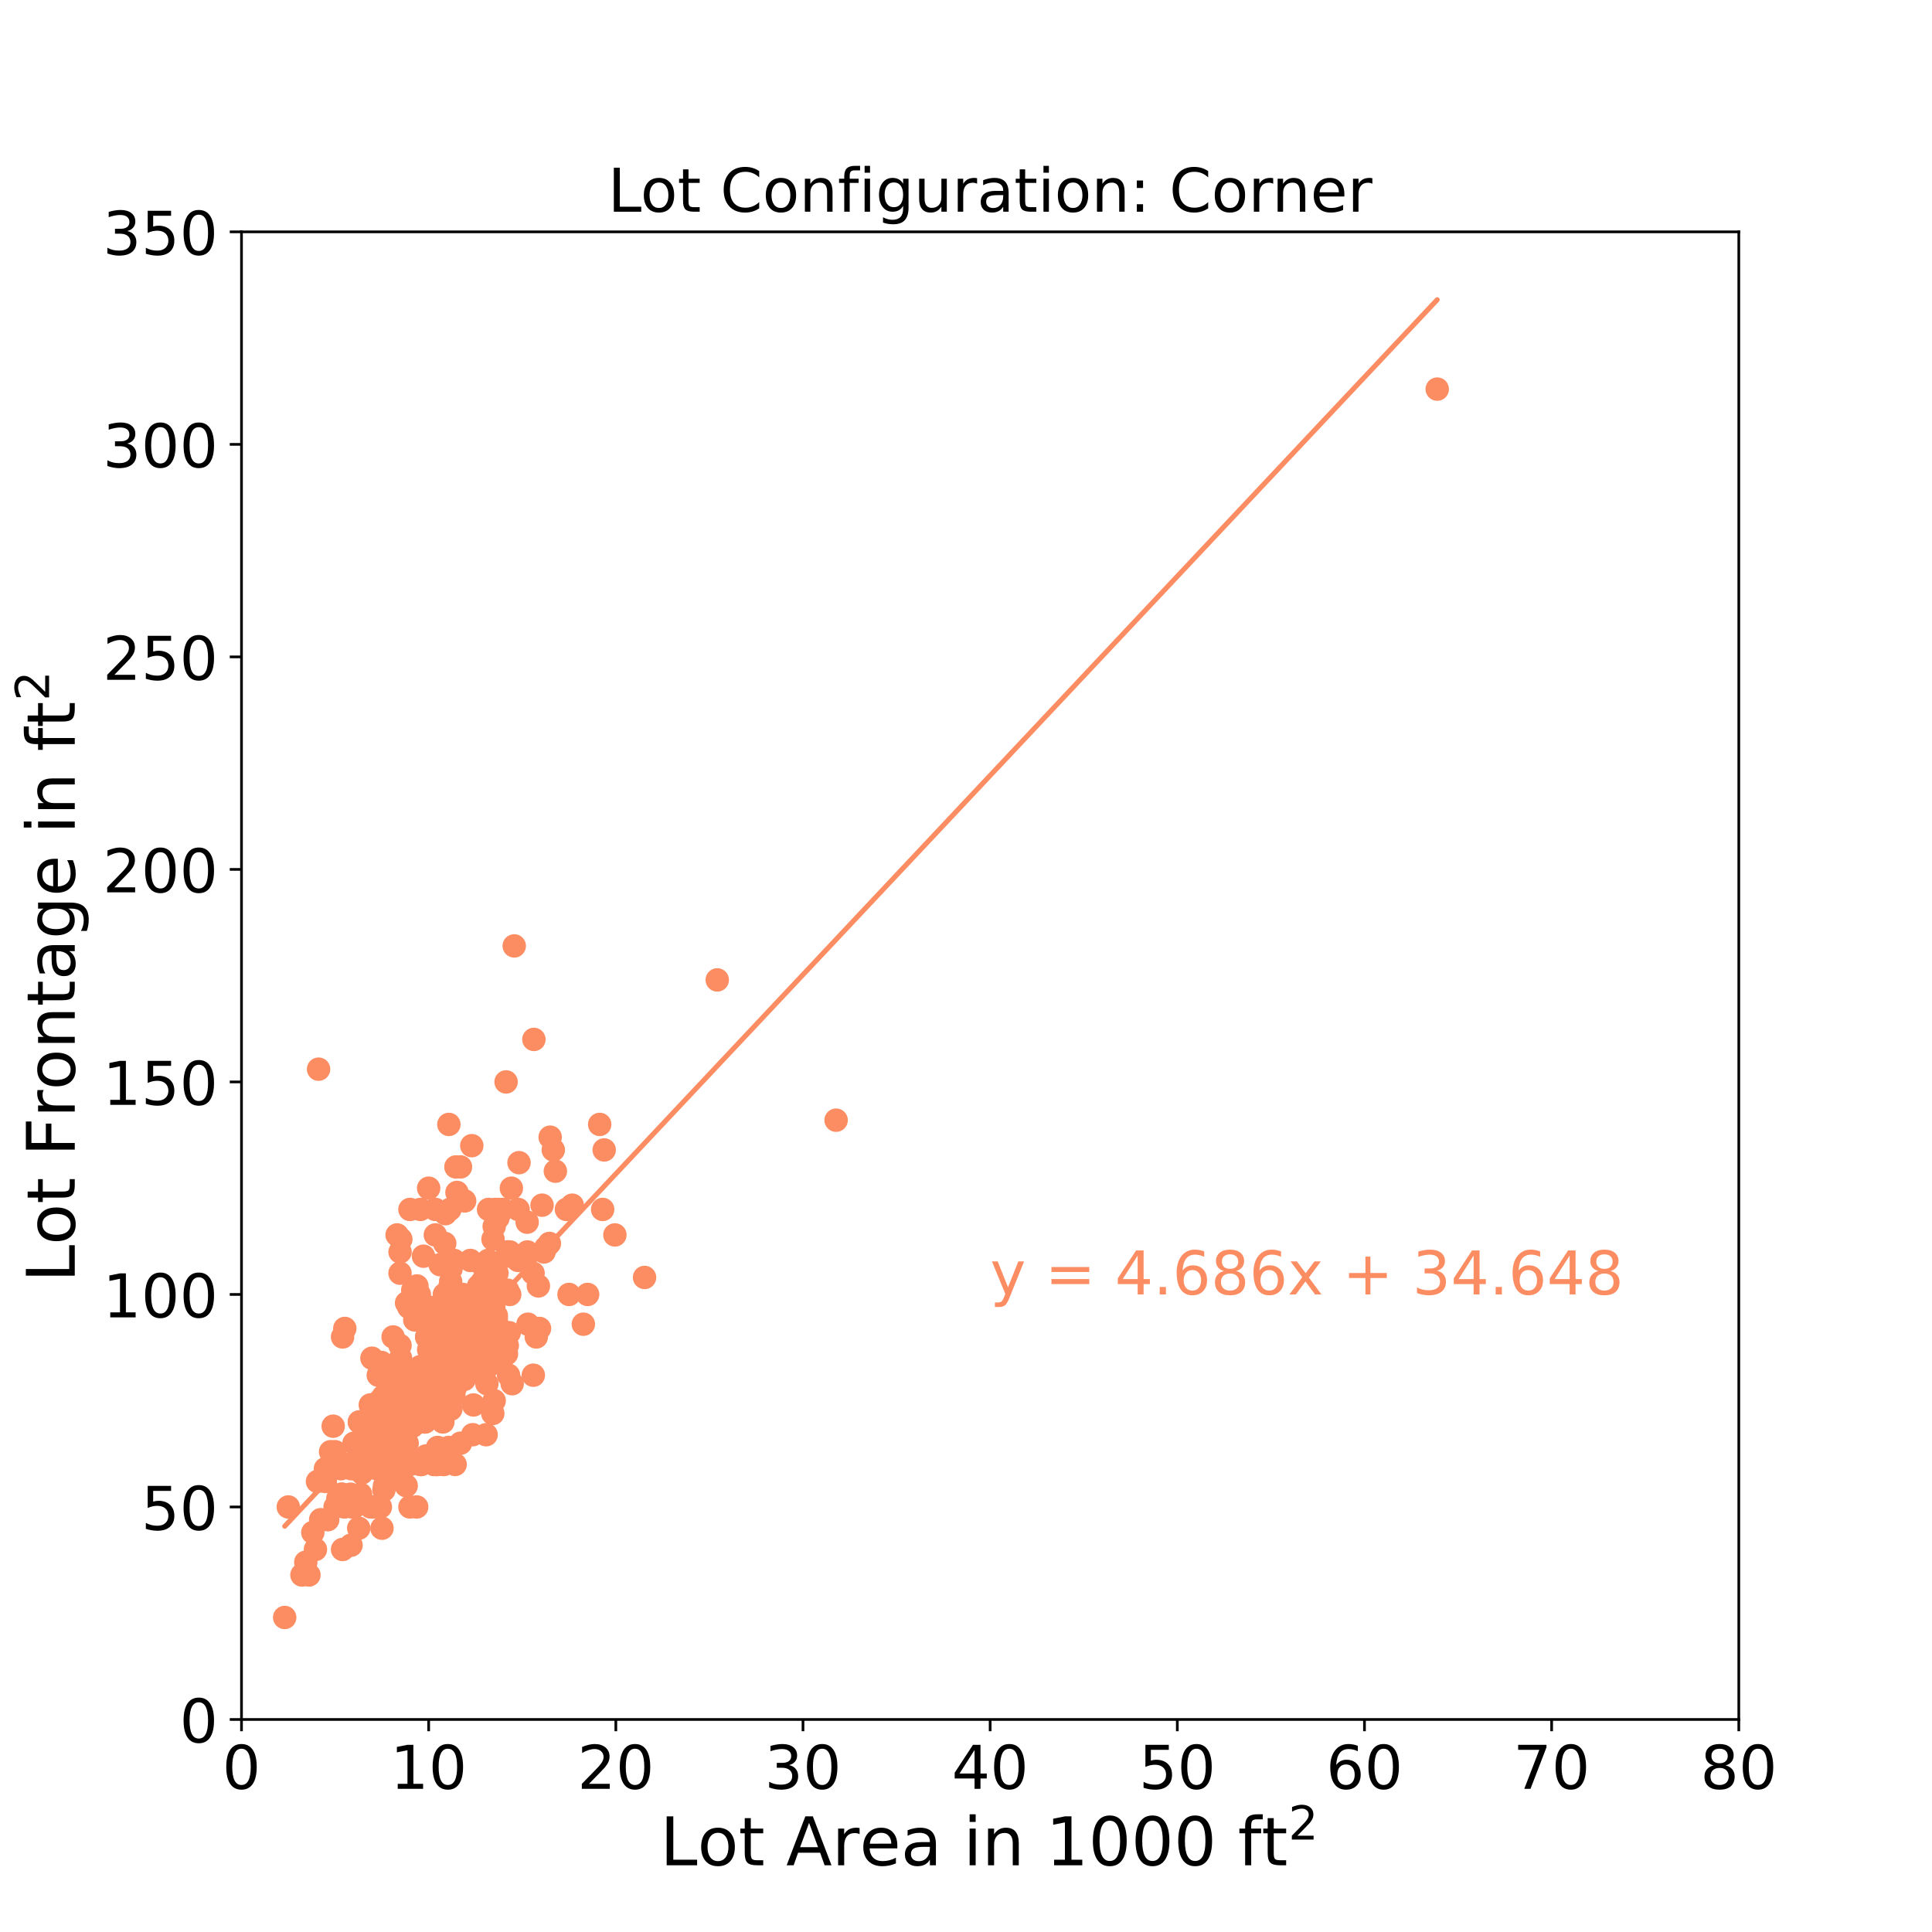 <?xml version="1.0" encoding="utf-8" standalone="no"?>
<!DOCTYPE svg PUBLIC "-//W3C//DTD SVG 1.1//EN"
  "http://www.w3.org/Graphics/SVG/1.1/DTD/svg11.dtd">
<!-- Created with matplotlib (https://matplotlib.org/) -->
<svg height="576pt" version="1.1" viewBox="0 0 576 576" width="576pt" xmlns="http://www.w3.org/2000/svg" xmlns:xlink="http://www.w3.org/1999/xlink">
 <defs>
  <style type="text/css">
*{stroke-linecap:butt;stroke-linejoin:round;}
  </style>
 </defs>
 <g id="figure_1">
  <g id="patch_1">
   <path d="M 0 576 
L 576 576 
L 576 0 
L 0 0 
z
" style="fill:#ffffff;"/>
  </g>
  <g id="axes_1">
   <g id="patch_2">
    <path d="M 72 512.64 
L 518.4 512.64 
L 518.4 69.12 
L 72 69.12 
z
" style="fill:#ffffff;"/>
   </g>
   <g id="PathCollection_1">
    <defs>
     <path d="M 0 3 
C 0.796 3 1.559 2.684 2.121 2.121 
C 2.684 1.559 3 0.796 3 0 
C 3 -0.796 2.684 -1.559 2.121 -2.121 
C 1.559 -2.684 0.796 -3 0 -3 
C -0.796 -3 -1.559 -2.684 -2.121 -2.121 
C -2.684 -1.559 -3 -0.796 -3 0 
C -3 0.796 -2.684 1.559 -2.121 2.121 
C -1.559 2.684 -0.796 3 0 3 
z
" id="m9dd9d48ccb" style="stroke:#fc8d62;"/>
    </defs>
    <g clip-path="url(#pbdf7a3c2be)">
     <use style="fill:#fc8d62;stroke:#fc8d62;" x="125.289" xlink:href="#m9dd9d48ccb" y="436.608"/>
     <use style="fill:#fc8d62;stroke:#fc8d62;" x="113.404" xlink:href="#m9dd9d48ccb" y="449.28"/>
     <use style="fill:#fc8d62;stroke:#fc8d62;" x="106.15" xlink:href="#m9dd9d48ccb" y="448.013"/>
     <use style="fill:#fc8d62;stroke:#fc8d62;" x="151.32" xlink:href="#m9dd9d48ccb" y="384.653"/>
     <use style="fill:#fc8d62;stroke:#fc8d62;" x="151.403" xlink:href="#m9dd9d48ccb" y="373.248"/>
     <use style="fill:#fc8d62;stroke:#fc8d62;" x="112.176" xlink:href="#m9dd9d48ccb" y="436.608"/>
     <use style="fill:#fc8d62;stroke:#fc8d62;" x="133.653" xlink:href="#m9dd9d48ccb" y="404.928"/>
     <use style="fill:#fc8d62;stroke:#fc8d62;" x="132.593" xlink:href="#m9dd9d48ccb" y="370.714"/>
     <use style="fill:#fc8d62;stroke:#fc8d62;" x="119.274" xlink:href="#m9dd9d48ccb" y="373.248"/>
     <use style="fill:#fc8d62;stroke:#fc8d62;" x="136.979" xlink:href="#m9dd9d48ccb" y="399.859"/>
     <use style="fill:#fc8d62;stroke:#fc8d62;" x="97.713" xlink:href="#m9dd9d48ccb" y="453.082"/>
     <use style="fill:#fc8d62;stroke:#fc8d62;" x="159.009" xlink:href="#m9dd9d48ccb" y="409.997"/>
     <use style="fill:#fc8d62;stroke:#fc8d62;" x="114.402" xlink:href="#m9dd9d48ccb" y="425.203"/>
     <use style="fill:#fc8d62;stroke:#fc8d62;" x="128.587" xlink:href="#m9dd9d48ccb" y="418.867"/>
     <use style="fill:#fc8d62;stroke:#fc8d62;" x="104.308" xlink:href="#m9dd9d48ccb" y="436.608"/>
     <use style="fill:#fc8d62;stroke:#fc8d62;" x="130.255" xlink:href="#m9dd9d48ccb" y="436.608"/>
     <use style="fill:#fc8d62;stroke:#fc8d62;" x="144.54" xlink:href="#m9dd9d48ccb" y="385.92"/>
     <use style="fill:#fc8d62;stroke:#fc8d62;" x="161.609" xlink:href="#m9dd9d48ccb" y="359.309"/>
     <use style="fill:#fc8d62;stroke:#fc8d62;" x="94.047" xlink:href="#m9dd9d48ccb" y="461.952"/>
     <use style="fill:#fc8d62;stroke:#fc8d62;" x="119.263" xlink:href="#m9dd9d48ccb" y="379.584"/>
     <use style="fill:#fc8d62;stroke:#fc8d62;" x="112.176" xlink:href="#m9dd9d48ccb" y="436.608"/>
     <use style="fill:#fc8d62;stroke:#fc8d62;" x="131.287" xlink:href="#m9dd9d48ccb" y="404.928"/>
     <use style="fill:#fc8d62;stroke:#fc8d62;" x="130.043" xlink:href="#m9dd9d48ccb" y="393.523"/>
     <use style="fill:#fc8d62;stroke:#fc8d62;" x="119.43" xlink:href="#m9dd9d48ccb" y="404.928"/>
     <use style="fill:#fc8d62;stroke:#fc8d62;" x="90.023" xlink:href="#m9dd9d48ccb" y="469.555"/>
     <use style="fill:#fc8d62;stroke:#fc8d62;" x="119.631" xlink:href="#m9dd9d48ccb" y="418.867"/>
     <use style="fill:#fc8d62;stroke:#fc8d62;" x="141.058" xlink:href="#m9dd9d48ccb" y="398.592"/>
     <use style="fill:#fc8d62;stroke:#fc8d62;" x="124.809" xlink:href="#m9dd9d48ccb" y="417.6"/>
     <use style="fill:#fc8d62;stroke:#fc8d62;" x="151.236" xlink:href="#m9dd9d48ccb" y="401.126"/>
     <use style="fill:#fc8d62;stroke:#fc8d62;" x="113.225" xlink:href="#m9dd9d48ccb" y="417.6"/>
     <use style="fill:#fc8d62;stroke:#fc8d62;" x="119.542" xlink:href="#m9dd9d48ccb" y="422.669"/>
     <use style="fill:#fc8d62;stroke:#fc8d62;" x="106.15" xlink:href="#m9dd9d48ccb" y="448.013"/>
     <use style="fill:#fc8d62;stroke:#fc8d62;" x="129.786" xlink:href="#m9dd9d48ccb" y="360.576"/>
     <use style="fill:#fc8d62;stroke:#fc8d62;" x="135.277" xlink:href="#m9dd9d48ccb" y="406.195"/>
     <use style="fill:#fc8d62;stroke:#fc8d62;" x="125.568" xlink:href="#m9dd9d48ccb" y="436.608"/>
     <use style="fill:#fc8d62;stroke:#fc8d62;" x="138.977" xlink:href="#m9dd9d48ccb" y="396.058"/>
     <use style="fill:#fc8d62;stroke:#fc8d62;" x="142.04" xlink:href="#m9dd9d48ccb" y="385.92"/>
     <use style="fill:#fc8d62;stroke:#fc8d62;" x="180.129" xlink:href="#m9dd9d48ccb" y="342.835"/>
     <use style="fill:#fc8d62;stroke:#fc8d62;" x="139.976" xlink:href="#m9dd9d48ccb" y="392.256"/>
     <use style="fill:#fc8d62;stroke:#fc8d62;" x="102.132" xlink:href="#m9dd9d48ccb" y="461.952"/>
     <use style="fill:#fc8d62;stroke:#fc8d62;" x="249.277" xlink:href="#m9dd9d48ccb" y="333.965"/>
     <use style="fill:#fc8d62;stroke:#fc8d62;" x="142.392" xlink:href="#m9dd9d48ccb" y="406.195"/>
     <use style="fill:#fc8d62;stroke:#fc8d62;" x="127.962" xlink:href="#m9dd9d48ccb" y="389.722"/>
     <use style="fill:#fc8d62;stroke:#fc8d62;" x="213.838" xlink:href="#m9dd9d48ccb" y="292.147"/>
     <use style="fill:#fc8d62;stroke:#fc8d62;" x="102.802" xlink:href="#m9dd9d48ccb" y="396.058"/>
     <use style="fill:#fc8d62;stroke:#fc8d62;" x="119.687" xlink:href="#m9dd9d48ccb" y="411.264"/>
     <use style="fill:#fc8d62;stroke:#fc8d62;" x="111.06" xlink:href="#m9dd9d48ccb" y="449.28"/>
     <use style="fill:#fc8d62;stroke:#fc8d62;" x="138.129" xlink:href="#m9dd9d48ccb" y="387.187"/>
     <use style="fill:#fc8d62;stroke:#fc8d62;" x="130.144" xlink:href="#m9dd9d48ccb" y="407.462"/>
     <use style="fill:#fc8d62;stroke:#fc8d62;" x="131.427" xlink:href="#m9dd9d48ccb" y="417.6"/>
     <use style="fill:#fc8d62;stroke:#fc8d62;" x="99.9" xlink:href="#m9dd9d48ccb" y="432.806"/>
     <use style="fill:#fc8d62;stroke:#fc8d62;" x="132.052" xlink:href="#m9dd9d48ccb" y="417.6"/>
     <use style="fill:#fc8d62;stroke:#fc8d62;" x="179.672" xlink:href="#m9dd9d48ccb" y="360.576"/>
     <use style="fill:#fc8d62;stroke:#fc8d62;" x="119.268" xlink:href="#m9dd9d48ccb" y="401.126"/>
     <use style="fill:#fc8d62;stroke:#fc8d62;" x="102.69" xlink:href="#m9dd9d48ccb" y="449.28"/>
     <use style="fill:#fc8d62;stroke:#fc8d62;" x="118.392" xlink:href="#m9dd9d48ccb" y="416.333"/>
     <use style="fill:#fc8d62;stroke:#fc8d62;" x="178.79" xlink:href="#m9dd9d48ccb" y="335.232"/>
     <use style="fill:#fc8d62;stroke:#fc8d62;" x="159.885" xlink:href="#m9dd9d48ccb" y="398.592"/>
     <use style="fill:#fc8d62;stroke:#fc8d62;" x="148.468" xlink:href="#m9dd9d48ccb" y="363.11"/>
     <use style="fill:#fc8d62;stroke:#fc8d62;" x="126.684" xlink:href="#m9dd9d48ccb" y="423.936"/>
     <use style="fill:#fc8d62;stroke:#fc8d62;" x="144.568" xlink:href="#m9dd9d48ccb" y="393.523"/>
     <use style="fill:#fc8d62;stroke:#fc8d62;" x="162.725" xlink:href="#m9dd9d48ccb" y="371.981"/>
     <use style="fill:#fc8d62;stroke:#fc8d62;" x="134.915" xlink:href="#m9dd9d48ccb" y="390.989"/>
     <use style="fill:#fc8d62;stroke:#fc8d62;" x="107.723" xlink:href="#m9dd9d48ccb" y="436.608"/>
     <use style="fill:#fc8d62;stroke:#fc8d62;" x="150.996" xlink:href="#m9dd9d48ccb" y="403.661"/>
     <use style="fill:#fc8d62;stroke:#fc8d62;" x="150.929" xlink:href="#m9dd9d48ccb" y="397.325"/>
     <use style="fill:#fc8d62;stroke:#fc8d62;" x="112.74" xlink:href="#m9dd9d48ccb" y="431.539"/>
     <use style="fill:#fc8d62;stroke:#fc8d62;" x="123.057" xlink:href="#m9dd9d48ccb" y="384.653"/>
     <use style="fill:#fc8d62;stroke:#fc8d62;" x="134.178" xlink:href="#m9dd9d48ccb" y="383.386"/>
     <use style="fill:#fc8d62;stroke:#fc8d62;" x="135.579" xlink:href="#m9dd9d48ccb" y="401.126"/>
     <use style="fill:#fc8d62;stroke:#fc8d62;" x="122.22" xlink:href="#m9dd9d48ccb" y="436.608"/>
     <use style="fill:#fc8d62;stroke:#fc8d62;" x="122.036" xlink:href="#m9dd9d48ccb" y="436.608"/>
     <use style="fill:#fc8d62;stroke:#fc8d62;" x="139.462" xlink:href="#m9dd9d48ccb" y="394.79"/>
     <use style="fill:#fc8d62;stroke:#fc8d62;" x="150.979" xlink:href="#m9dd9d48ccb" y="374.515"/>
     <use style="fill:#fc8d62;stroke:#fc8d62;" x="135.93" xlink:href="#m9dd9d48ccb" y="347.904"/>
     <use style="fill:#fc8d62;stroke:#fc8d62;" x="132.482" xlink:href="#m9dd9d48ccb" y="385.92"/>
     <use style="fill:#fc8d62;stroke:#fc8d62;" x="140.935" xlink:href="#m9dd9d48ccb" y="427.738"/>
     <use style="fill:#fc8d62;stroke:#fc8d62;" x="126.991" xlink:href="#m9dd9d48ccb" y="420.134"/>
     <use style="fill:#fc8d62;stroke:#fc8d62;" x="164.025" xlink:href="#m9dd9d48ccb" y="339.034"/>
     <use style="fill:#fc8d62;stroke:#fc8d62;" x="123.844" xlink:href="#m9dd9d48ccb" y="416.333"/>
     <use style="fill:#fc8d62;stroke:#fc8d62;" x="119.318" xlink:href="#m9dd9d48ccb" y="411.264"/>
     <use style="fill:#fc8d62;stroke:#fc8d62;" x="85.95" xlink:href="#m9dd9d48ccb" y="449.28"/>
     <use style="fill:#fc8d62;stroke:#fc8d62;" x="132.264" xlink:href="#m9dd9d48ccb" y="436.608"/>
     <use style="fill:#fc8d62;stroke:#fc8d62;" x="158.925" xlink:href="#m9dd9d48ccb" y="379.584"/>
     <use style="fill:#fc8d62;stroke:#fc8d62;" x="123.169" xlink:href="#m9dd9d48ccb" y="423.936"/>
     <use style="fill:#fc8d62;stroke:#fc8d62;" x="125.568" xlink:href="#m9dd9d48ccb" y="411.264"/>
     <use style="fill:#fc8d62;stroke:#fc8d62;" x="122.778" xlink:href="#m9dd9d48ccb" y="423.936"/>
     <use style="fill:#fc8d62;stroke:#fc8d62;" x="123.263" xlink:href="#m9dd9d48ccb" y="422.669"/>
     <use style="fill:#fc8d62;stroke:#fc8d62;" x="138.893" xlink:href="#m9dd9d48ccb" y="398.592"/>
     <use style="fill:#fc8d62;stroke:#fc8d62;" x="99.9" xlink:href="#m9dd9d48ccb" y="449.28"/>
     <use style="fill:#fc8d62;stroke:#fc8d62;" x="110.268" xlink:href="#m9dd9d48ccb" y="429.005"/>
     <use style="fill:#fc8d62;stroke:#fc8d62;" x="145.427" xlink:href="#m9dd9d48ccb" y="407.462"/>
     <use style="fill:#fc8d62;stroke:#fc8d62;" x="92.11" xlink:href="#m9dd9d48ccb" y="469.555"/>
     <use style="fill:#fc8d62;stroke:#fc8d62;" x="147.207" xlink:href="#m9dd9d48ccb" y="389.722"/>
     <use style="fill:#fc8d62;stroke:#fc8d62;" x="141.549" xlink:href="#m9dd9d48ccb" y="408.73"/>
     <use style="fill:#fc8d62;stroke:#fc8d62;" x="112.327" xlink:href="#m9dd9d48ccb" y="437.875"/>
     <use style="fill:#fc8d62;stroke:#fc8d62;" x="127.8" xlink:href="#m9dd9d48ccb" y="402.394"/>
     <use style="fill:#fc8d62;stroke:#fc8d62;" x="122.332" xlink:href="#m9dd9d48ccb" y="408.73"/>
     <use style="fill:#fc8d62;stroke:#fc8d62;" x="122.22" xlink:href="#m9dd9d48ccb" y="449.28"/>
     <use style="fill:#fc8d62;stroke:#fc8d62;" x="123.615" xlink:href="#m9dd9d48ccb" y="411.264"/>
     <use style="fill:#fc8d62;stroke:#fc8d62;" x="127.448" xlink:href="#m9dd9d48ccb" y="417.6"/>
     <use style="fill:#fc8d62;stroke:#fc8d62;" x="147.665" xlink:href="#m9dd9d48ccb" y="360.576"/>
     <use style="fill:#fc8d62;stroke:#fc8d62;" x="134.463" xlink:href="#m9dd9d48ccb" y="378.317"/>
     <use style="fill:#fc8d62;stroke:#fc8d62;" x="134.764" xlink:href="#m9dd9d48ccb" y="398.592"/>
     <use style="fill:#fc8d62;stroke:#fc8d62;" x="114.28" xlink:href="#m9dd9d48ccb" y="435.341"/>
     <use style="fill:#fc8d62;stroke:#fc8d62;" x="192.165" xlink:href="#m9dd9d48ccb" y="380.851"/>
     <use style="fill:#fc8d62;stroke:#fc8d62;" x="102.132" xlink:href="#m9dd9d48ccb" y="436.608"/>
     <use style="fill:#fc8d62;stroke:#fc8d62;" x="106.15" xlink:href="#m9dd9d48ccb" y="448.013"/>
     <use style="fill:#fc8d62;stroke:#fc8d62;" x="136.03" xlink:href="#m9dd9d48ccb" y="404.928"/>
     <use style="fill:#fc8d62;stroke:#fc8d62;" x="125.512" xlink:href="#m9dd9d48ccb" y="420.134"/>
     <use style="fill:#fc8d62;stroke:#fc8d62;" x="127.8" xlink:href="#m9dd9d48ccb" y="411.264"/>
     <use style="fill:#fc8d62;stroke:#fc8d62;" x="137.286" xlink:href="#m9dd9d48ccb" y="430.272"/>
     <use style="fill:#fc8d62;stroke:#fc8d62;" x="121.104" xlink:href="#m9dd9d48ccb" y="442.944"/>
     <use style="fill:#fc8d62;stroke:#fc8d62;" x="151.381" xlink:href="#m9dd9d48ccb" y="373.248"/>
     <use style="fill:#fc8d62;stroke:#fc8d62;" x="105.48" xlink:href="#m9dd9d48ccb" y="449.28"/>
     <use style="fill:#fc8d62;stroke:#fc8d62;" x="112.176" xlink:href="#m9dd9d48ccb" y="436.608"/>
     <use style="fill:#fc8d62;stroke:#fc8d62;" x="117.198" xlink:href="#m9dd9d48ccb" y="398.592"/>
     <use style="fill:#fc8d62;stroke:#fc8d62;" x="138.402" xlink:href="#m9dd9d48ccb" y="411.264"/>
     <use style="fill:#fc8d62;stroke:#fc8d62;" x="116.64" xlink:href="#m9dd9d48ccb" y="411.264"/>
     <use style="fill:#fc8d62;stroke:#fc8d62;" x="114.642" xlink:href="#m9dd9d48ccb" y="442.944"/>
     <use style="fill:#fc8d62;stroke:#fc8d62;" x="125.97" xlink:href="#m9dd9d48ccb" y="409.997"/>
     <use style="fill:#fc8d62;stroke:#fc8d62;" x="110.893" xlink:href="#m9dd9d48ccb" y="404.928"/>
     <use style="fill:#fc8d62;stroke:#fc8d62;" x="121.617" xlink:href="#m9dd9d48ccb" y="418.867"/>
     <use style="fill:#fc8d62;stroke:#fc8d62;" x="118.833" xlink:href="#m9dd9d48ccb" y="423.936"/>
     <use style="fill:#fc8d62;stroke:#fc8d62;" x="116.997" xlink:href="#m9dd9d48ccb" y="436.608"/>
     <use style="fill:#fc8d62;stroke:#fc8d62;" x="147.336" xlink:href="#m9dd9d48ccb" y="365.645"/>
     <use style="fill:#fc8d62;stroke:#fc8d62;" x="136.728" xlink:href="#m9dd9d48ccb" y="411.264"/>
     <use style="fill:#fc8d62;stroke:#fc8d62;" x="145.238" xlink:href="#m9dd9d48ccb" y="382.118"/>
     <use style="fill:#fc8d62;stroke:#fc8d62;" x="133.542" xlink:href="#m9dd9d48ccb" y="402.394"/>
     <use style="fill:#fc8d62;stroke:#fc8d62;" x="137.119" xlink:href="#m9dd9d48ccb" y="406.195"/>
     <use style="fill:#fc8d62;stroke:#fc8d62;" x="121.216" xlink:href="#m9dd9d48ccb" y="388.454"/>
     <use style="fill:#fc8d62;stroke:#fc8d62;" x="115.524" xlink:href="#m9dd9d48ccb" y="436.608"/>
     <use style="fill:#fc8d62;stroke:#fc8d62;" x="84.879" xlink:href="#m9dd9d48ccb" y="482.227"/>
     <use style="fill:#fc8d62;stroke:#fc8d62;" x="138.53" xlink:href="#m9dd9d48ccb" y="358.042"/>
     <use style="fill:#fc8d62;stroke:#fc8d62;" x="135.143" xlink:href="#m9dd9d48ccb" y="411.264"/>
     <use style="fill:#fc8d62;stroke:#fc8d62;" x="136.946" xlink:href="#m9dd9d48ccb" y="392.256"/>
     <use style="fill:#fc8d62;stroke:#fc8d62;" x="135.69" xlink:href="#m9dd9d48ccb" y="436.608"/>
     <use style="fill:#fc8d62;stroke:#fc8d62;" x="121.193" xlink:href="#m9dd9d48ccb" y="411.264"/>
     <use style="fill:#fc8d62;stroke:#fc8d62;" x="140.093" xlink:href="#m9dd9d48ccb" y="388.454"/>
     <use style="fill:#fc8d62;stroke:#fc8d62;" x="101.63" xlink:href="#m9dd9d48ccb" y="437.875"/>
     <use style="fill:#fc8d62;stroke:#fc8d62;" x="170.604" xlink:href="#m9dd9d48ccb" y="359.309"/>
     <use style="fill:#fc8d62;stroke:#fc8d62;" x="128.949" xlink:href="#m9dd9d48ccb" y="418.867"/>
     <use style="fill:#fc8d62;stroke:#fc8d62;" x="102.132" xlink:href="#m9dd9d48ccb" y="436.608"/>
     <use style="fill:#fc8d62;stroke:#fc8d62;" x="114.966" xlink:href="#m9dd9d48ccb" y="423.936"/>
     <use style="fill:#fc8d62;stroke:#fc8d62;" x="160.516" xlink:href="#m9dd9d48ccb" y="383.386"/>
     <use style="fill:#fc8d62;stroke:#fc8d62;" x="145.238" xlink:href="#m9dd9d48ccb" y="401.126"/>
     <use style="fill:#fc8d62;stroke:#fc8d62;" x="134.357" xlink:href="#m9dd9d48ccb" y="382.118"/>
     <use style="fill:#fc8d62;stroke:#fc8d62;" x="125.01" xlink:href="#m9dd9d48ccb" y="385.92"/>
     <use style="fill:#fc8d62;stroke:#fc8d62;" x="135.428" xlink:href="#m9dd9d48ccb" y="398.592"/>
     <use style="fill:#fc8d62;stroke:#fc8d62;" x="116.361" xlink:href="#m9dd9d48ccb" y="417.6"/>
     <use style="fill:#fc8d62;stroke:#fc8d62;" x="113.85" xlink:href="#m9dd9d48ccb" y="417.6"/>
     <use style="fill:#fc8d62;stroke:#fc8d62;" x="119.676" xlink:href="#m9dd9d48ccb" y="436.608"/>
     <use style="fill:#fc8d62;stroke:#fc8d62;" x="123.503" xlink:href="#m9dd9d48ccb" y="422.669"/>
     <use style="fill:#fc8d62;stroke:#fc8d62;" x="121.718" xlink:href="#m9dd9d48ccb" y="412.531"/>
     <use style="fill:#fc8d62;stroke:#fc8d62;" x="140.388" xlink:href="#m9dd9d48ccb" y="388.454"/>
     <use style="fill:#fc8d62;stroke:#fc8d62;" x="129.792" xlink:href="#m9dd9d48ccb" y="368.179"/>
     <use style="fill:#fc8d62;stroke:#fc8d62;" x="111.618" xlink:href="#m9dd9d48ccb" y="420.134"/>
     <use style="fill:#fc8d62;stroke:#fc8d62;" x="153.312" xlink:href="#m9dd9d48ccb" y="282.01"/>
     <use style="fill:#fc8d62;stroke:#fc8d62;" x="106.484" xlink:href="#m9dd9d48ccb" y="436.608"/>
     <use style="fill:#fc8d62;stroke:#fc8d62;" x="113.013" xlink:href="#m9dd9d48ccb" y="436.608"/>
     <use style="fill:#fc8d62;stroke:#fc8d62;" x="132.085" xlink:href="#m9dd9d48ccb" y="398.592"/>
     <use style="fill:#fc8d62;stroke:#fc8d62;" x="130.451" xlink:href="#m9dd9d48ccb" y="431.539"/>
     <use style="fill:#fc8d62;stroke:#fc8d62;" x="148.602" xlink:href="#m9dd9d48ccb" y="360.576"/>
     <use style="fill:#fc8d62;stroke:#fc8d62;" x="118.509" xlink:href="#m9dd9d48ccb" y="415.066"/>
     <use style="fill:#fc8d62;stroke:#fc8d62;" x="159.176" xlink:href="#m9dd9d48ccb" y="309.888"/>
     <use style="fill:#fc8d62;stroke:#fc8d62;" x="131.232" xlink:href="#m9dd9d48ccb" y="377.05"/>
     <use style="fill:#fc8d62;stroke:#fc8d62;" x="141.532" xlink:href="#m9dd9d48ccb" y="399.859"/>
     <use style="fill:#fc8d62;stroke:#fc8d62;" x="124.251" xlink:href="#m9dd9d48ccb" y="411.264"/>
     <use style="fill:#fc8d62;stroke:#fc8d62;" x="121.383" xlink:href="#m9dd9d48ccb" y="430.272"/>
     <use style="fill:#fc8d62;stroke:#fc8d62;" x="130.032" xlink:href="#m9dd9d48ccb" y="411.264"/>
     <use style="fill:#fc8d62;stroke:#fc8d62;" x="105.48" xlink:href="#m9dd9d48ccb" y="449.28"/>
     <use style="fill:#fc8d62;stroke:#fc8d62;" x="121.506" xlink:href="#m9dd9d48ccb" y="421.402"/>
     <use style="fill:#fc8d62;stroke:#fc8d62;" x="120.931" xlink:href="#m9dd9d48ccb" y="430.272"/>
     <use style="fill:#fc8d62;stroke:#fc8d62;" x="134.273" xlink:href="#m9dd9d48ccb" y="394.79"/>
     <use style="fill:#fc8d62;stroke:#fc8d62;" x="151.811" xlink:href="#m9dd9d48ccb" y="397.325"/>
     <use style="fill:#fc8d62;stroke:#fc8d62;" x="94.655" xlink:href="#m9dd9d48ccb" y="441.677"/>
     <use style="fill:#fc8d62;stroke:#fc8d62;" x="136.237" xlink:href="#m9dd9d48ccb" y="355.507"/>
     <use style="fill:#fc8d62;stroke:#fc8d62;" x="101.92" xlink:href="#m9dd9d48ccb" y="445.478"/>
     <use style="fill:#fc8d62;stroke:#fc8d62;" x="135.305" xlink:href="#m9dd9d48ccb" y="392.256"/>
     <use style="fill:#fc8d62;stroke:#fc8d62;" x="124.452" xlink:href="#m9dd9d48ccb" y="393.523"/>
     <use style="fill:#fc8d62;stroke:#fc8d62;" x="108.828" xlink:href="#m9dd9d48ccb" y="436.608"/>
     <use style="fill:#fc8d62;stroke:#fc8d62;" x="428.489" xlink:href="#m9dd9d48ccb" y="116.006"/>
     <use style="fill:#fc8d62;stroke:#fc8d62;" x="145.505" xlink:href="#m9dd9d48ccb" y="375.782"/>
     <use style="fill:#fc8d62;stroke:#fc8d62;" x="154.439" xlink:href="#m9dd9d48ccb" y="375.782"/>
     <use style="fill:#fc8d62;stroke:#fc8d62;" x="95.603" xlink:href="#m9dd9d48ccb" y="453.082"/>
     <use style="fill:#fc8d62;stroke:#fc8d62;" x="130.255" xlink:href="#m9dd9d48ccb" y="436.608"/>
     <use style="fill:#fc8d62;stroke:#fc8d62;" x="112.176" xlink:href="#m9dd9d48ccb" y="436.608"/>
     <use style="fill:#fc8d62;stroke:#fc8d62;" x="94.978" xlink:href="#m9dd9d48ccb" y="318.758"/>
     <use style="fill:#fc8d62;stroke:#fc8d62;" x="147.051" xlink:href="#m9dd9d48ccb" y="392.256"/>
     <use style="fill:#fc8d62;stroke:#fc8d62;" x="125.345" xlink:href="#m9dd9d48ccb" y="360.576"/>
     <use style="fill:#fc8d62;stroke:#fc8d62;" x="133.955" xlink:href="#m9dd9d48ccb" y="404.928"/>
     <use style="fill:#fc8d62;stroke:#fc8d62;" x="157.407" xlink:href="#m9dd9d48ccb" y="394.79"/>
     <use style="fill:#fc8d62;stroke:#fc8d62;" x="102.132" xlink:href="#m9dd9d48ccb" y="398.592"/>
     <use style="fill:#fc8d62;stroke:#fc8d62;" x="126.405" xlink:href="#m9dd9d48ccb" y="417.6"/>
     <use style="fill:#fc8d62;stroke:#fc8d62;" x="112.176" xlink:href="#m9dd9d48ccb" y="436.608"/>
     <use style="fill:#fc8d62;stroke:#fc8d62;" x="105.48" xlink:href="#m9dd9d48ccb" y="449.28"/>
     <use style="fill:#fc8d62;stroke:#fc8d62;" x="130.088" xlink:href="#m9dd9d48ccb" y="436.608"/>
     <use style="fill:#fc8d62;stroke:#fc8d62;" x="119.123" xlink:href="#m9dd9d48ccb" y="423.936"/>
     <use style="fill:#fc8d62;stroke:#fc8d62;" x="133.347" xlink:href="#m9dd9d48ccb" y="401.126"/>
     <use style="fill:#fc8d62;stroke:#fc8d62;" x="137.286" xlink:href="#m9dd9d48ccb" y="398.592"/>
     <use style="fill:#fc8d62;stroke:#fc8d62;" x="112.176" xlink:href="#m9dd9d48ccb" y="436.608"/>
     <use style="fill:#fc8d62;stroke:#fc8d62;" x="151.61" xlink:href="#m9dd9d48ccb" y="409.997"/>
     <use style="fill:#fc8d62;stroke:#fc8d62;" x="127.8" xlink:href="#m9dd9d48ccb" y="417.6"/>
     <use style="fill:#fc8d62;stroke:#fc8d62;" x="118.872" xlink:href="#m9dd9d48ccb" y="423.936"/>
     <use style="fill:#fc8d62;stroke:#fc8d62;" x="143.887" xlink:href="#m9dd9d48ccb" y="393.523"/>
     <use style="fill:#fc8d62;stroke:#fc8d62;" x="148.167" xlink:href="#m9dd9d48ccb" y="379.584"/>
     <use style="fill:#fc8d62;stroke:#fc8d62;" x="175.197" xlink:href="#m9dd9d48ccb" y="385.92"/>
     <use style="fill:#fc8d62;stroke:#fc8d62;" x="130.255" xlink:href="#m9dd9d48ccb" y="406.195"/>
     <use style="fill:#fc8d62;stroke:#fc8d62;" x="126.684" xlink:href="#m9dd9d48ccb" y="423.936"/>
     <use style="fill:#fc8d62;stroke:#fc8d62;" x="127.242" xlink:href="#m9dd9d48ccb" y="398.592"/>
     <use style="fill:#fc8d62;stroke:#fc8d62;" x="168.869" xlink:href="#m9dd9d48ccb" y="360.576"/>
     <use style="fill:#fc8d62;stroke:#fc8d62;" x="118.13" xlink:href="#m9dd9d48ccb" y="423.936"/>
     <use style="fill:#fc8d62;stroke:#fc8d62;" x="132.794" xlink:href="#m9dd9d48ccb" y="361.843"/>
     <use style="fill:#fc8d62;stroke:#fc8d62;" x="116.071" xlink:href="#m9dd9d48ccb" y="430.272"/>
     <use style="fill:#fc8d62;stroke:#fc8d62;" x="114.603" xlink:href="#m9dd9d48ccb" y="409.997"/>
     <use style="fill:#fc8d62;stroke:#fc8d62;" x="98.784" xlink:href="#m9dd9d48ccb" y="436.608"/>
     <use style="fill:#fc8d62;stroke:#fc8d62;" x="110.502" xlink:href="#m9dd9d48ccb" y="449.28"/>
     <use style="fill:#fc8d62;stroke:#fc8d62;" x="125.568" xlink:href="#m9dd9d48ccb" y="436.608"/>
     <use style="fill:#fc8d62;stroke:#fc8d62;" x="104.531" xlink:href="#m9dd9d48ccb" y="445.478"/>
     <use style="fill:#fc8d62;stroke:#fc8d62;" x="107.489" xlink:href="#m9dd9d48ccb" y="445.478"/>
     <use style="fill:#fc8d62;stroke:#fc8d62;" x="105.748" xlink:href="#m9dd9d48ccb" y="436.608"/>
     <use style="fill:#fc8d62;stroke:#fc8d62;" x="123.665" xlink:href="#m9dd9d48ccb" y="393.523"/>
     <use style="fill:#fc8d62;stroke:#fc8d62;" x="133.966" xlink:href="#m9dd9d48ccb" y="408.73"/>
     <use style="fill:#fc8d62;stroke:#fc8d62;" x="121.338" xlink:href="#m9dd9d48ccb" y="426.47"/>
     <use style="fill:#fc8d62;stroke:#fc8d62;" x="120.613" xlink:href="#m9dd9d48ccb" y="429.005"/>
     <use style="fill:#fc8d62;stroke:#fc8d62;" x="93.265" xlink:href="#m9dd9d48ccb" y="456.883"/>
     <use style="fill:#fc8d62;stroke:#fc8d62;" x="138.38" xlink:href="#m9dd9d48ccb" y="401.126"/>
     <use style="fill:#fc8d62;stroke:#fc8d62;" x="128.799" xlink:href="#m9dd9d48ccb" y="401.126"/>
     <use style="fill:#fc8d62;stroke:#fc8d62;" x="113.18" xlink:href="#m9dd9d48ccb" y="435.341"/>
     <use style="fill:#fc8d62;stroke:#fc8d62;" x="116.713" xlink:href="#m9dd9d48ccb" y="440.41"/>
     <use style="fill:#fc8d62;stroke:#fc8d62;" x="133.659" xlink:href="#m9dd9d48ccb" y="404.928"/>
     <use style="fill:#fc8d62;stroke:#fc8d62;" x="147.408" xlink:href="#m9dd9d48ccb" y="383.386"/>
     <use style="fill:#fc8d62;stroke:#fc8d62;" x="143.859" xlink:href="#m9dd9d48ccb" y="398.592"/>
     <use style="fill:#fc8d62;stroke:#fc8d62;" x="157.229" xlink:href="#m9dd9d48ccb" y="373.248"/>
     <use style="fill:#fc8d62;stroke:#fc8d62;" x="157.162" xlink:href="#m9dd9d48ccb" y="364.378"/>
     <use style="fill:#fc8d62;stroke:#fc8d62;" x="165.577" xlink:href="#m9dd9d48ccb" y="349.171"/>
     <use style="fill:#fc8d62;stroke:#fc8d62;" x="134.094" xlink:href="#m9dd9d48ccb" y="404.928"/>
     <use style="fill:#fc8d62;stroke:#fc8d62;" x="117.338" xlink:href="#m9dd9d48ccb" y="430.272"/>
     <use style="fill:#fc8d62;stroke:#fc8d62;" x="125.596" xlink:href="#m9dd9d48ccb" y="411.264"/>
     <use style="fill:#fc8d62;stroke:#fc8d62;" x="131.304" xlink:href="#m9dd9d48ccb" y="390.989"/>
     <use style="fill:#fc8d62;stroke:#fc8d62;" x="136.03" xlink:href="#m9dd9d48ccb" y="404.928"/>
     <use style="fill:#fc8d62;stroke:#fc8d62;" x="130.997" xlink:href="#m9dd9d48ccb" y="396.058"/>
     <use style="fill:#fc8d62;stroke:#fc8d62;" x="130.032" xlink:href="#m9dd9d48ccb" y="411.264"/>
     <use style="fill:#fc8d62;stroke:#fc8d62;" x="144.931" xlink:href="#m9dd9d48ccb" y="427.738"/>
     <use style="fill:#fc8d62;stroke:#fc8d62;" x="119.318" xlink:href="#m9dd9d48ccb" y="411.264"/>
     <use style="fill:#fc8d62;stroke:#fc8d62;" x="135.718" xlink:href="#m9dd9d48ccb" y="413.798"/>
     <use style="fill:#fc8d62;stroke:#fc8d62;" x="117.455" xlink:href="#m9dd9d48ccb" y="411.264"/>
     <use style="fill:#fc8d62;stroke:#fc8d62;" x="112.176" xlink:href="#m9dd9d48ccb" y="436.608"/>
     <use style="fill:#fc8d62;stroke:#fc8d62;" x="132.264" xlink:href="#m9dd9d48ccb" y="436.608"/>
     <use style="fill:#fc8d62;stroke:#fc8d62;" x="125.964" xlink:href="#m9dd9d48ccb" y="409.997"/>
     <use style="fill:#fc8d62;stroke:#fc8d62;" x="130.333" xlink:href="#m9dd9d48ccb" y="398.592"/>
     <use style="fill:#fc8d62;stroke:#fc8d62;" x="112.176" xlink:href="#m9dd9d48ccb" y="436.608"/>
     <use style="fill:#fc8d62;stroke:#fc8d62;" x="116.997" xlink:href="#m9dd9d48ccb" y="436.608"/>
     <use style="fill:#fc8d62;stroke:#fc8d62;" x="114.241" xlink:href="#m9dd9d48ccb" y="416.333"/>
     <use style="fill:#fc8d62;stroke:#fc8d62;" x="127.242" xlink:href="#m9dd9d48ccb" y="398.592"/>
     <use style="fill:#fc8d62;stroke:#fc8d62;" x="114.559" xlink:href="#m9dd9d48ccb" y="432.806"/>
     <use style="fill:#fc8d62;stroke:#fc8d62;" x="113.314" xlink:href="#m9dd9d48ccb" y="434.074"/>
     <use style="fill:#fc8d62;stroke:#fc8d62;" x="105.061" xlink:href="#m9dd9d48ccb" y="449.28"/>
     <use style="fill:#fc8d62;stroke:#fc8d62;" x="118.872" xlink:href="#m9dd9d48ccb" y="423.936"/>
     <use style="fill:#fc8d62;stroke:#fc8d62;" x="124.407" xlink:href="#m9dd9d48ccb" y="421.402"/>
     <use style="fill:#fc8d62;stroke:#fc8d62;" x="105.48" xlink:href="#m9dd9d48ccb" y="436.608"/>
     <use style="fill:#fc8d62;stroke:#fc8d62;" x="104.654" xlink:href="#m9dd9d48ccb" y="460.685"/>
     <use style="fill:#fc8d62;stroke:#fc8d62;" x="100.793" xlink:href="#m9dd9d48ccb" y="436.608"/>
     <use style="fill:#fc8d62;stroke:#fc8d62;" x="130.925" xlink:href="#m9dd9d48ccb" y="404.928"/>
     <use style="fill:#fc8d62;stroke:#fc8d62;" x="129.608" xlink:href="#m9dd9d48ccb" y="392.256"/>
     <use style="fill:#fc8d62;stroke:#fc8d62;" x="137.085" xlink:href="#m9dd9d48ccb" y="398.592"/>
     <use style="fill:#fc8d62;stroke:#fc8d62;" x="133.765" xlink:href="#m9dd9d48ccb" y="404.928"/>
     <use style="fill:#fc8d62;stroke:#fc8d62;" x="107.154" xlink:href="#m9dd9d48ccb" y="423.936"/>
     <use style="fill:#fc8d62;stroke:#fc8d62;" x="169.65" xlink:href="#m9dd9d48ccb" y="385.92"/>
     <use style="fill:#fc8d62;stroke:#fc8d62;" x="146.984" xlink:href="#m9dd9d48ccb" y="369.446"/>
     <use style="fill:#fc8d62;stroke:#fc8d62;" x="152.704" xlink:href="#m9dd9d48ccb" y="412.531"/>
     <use style="fill:#fc8d62;stroke:#fc8d62;" x="152.458" xlink:href="#m9dd9d48ccb" y="354.24"/>
     <use style="fill:#fc8d62;stroke:#fc8d62;" x="123.096" xlink:href="#m9dd9d48ccb" y="417.6"/>
     <use style="fill:#fc8d62;stroke:#fc8d62;" x="106.953" xlink:href="#m9dd9d48ccb" y="455.616"/>
     <use style="fill:#fc8d62;stroke:#fc8d62;" x="134.407" xlink:href="#m9dd9d48ccb" y="420.134"/>
     <use style="fill:#fc8d62;stroke:#fc8d62;" x="147.57" xlink:href="#m9dd9d48ccb" y="384.653"/>
     <use style="fill:#fc8d62;stroke:#fc8d62;" x="144.919" xlink:href="#m9dd9d48ccb" y="398.592"/>
     <use style="fill:#fc8d62;stroke:#fc8d62;" x="132.515" xlink:href="#m9dd9d48ccb" y="396.058"/>
     <use style="fill:#fc8d62;stroke:#fc8d62;" x="163.797" xlink:href="#m9dd9d48ccb" y="370.714"/>
     <use style="fill:#fc8d62;stroke:#fc8d62;" x="140.656" xlink:href="#m9dd9d48ccb" y="341.568"/>
     <use style="fill:#fc8d62;stroke:#fc8d62;" x="128.006" xlink:href="#m9dd9d48ccb" y="402.394"/>
     <use style="fill:#fc8d62;stroke:#fc8d62;" x="123.671" xlink:href="#m9dd9d48ccb" y="409.997"/>
     <use style="fill:#fc8d62;stroke:#fc8d62;" x="118.23" xlink:href="#m9dd9d48ccb" y="417.6"/>
     <use style="fill:#fc8d62;stroke:#fc8d62;" x="132.035" xlink:href="#m9dd9d48ccb" y="423.936"/>
     <use style="fill:#fc8d62;stroke:#fc8d62;" x="91.167" xlink:href="#m9dd9d48ccb" y="465.754"/>
     <use style="fill:#fc8d62;stroke:#fc8d62;" x="131.405" xlink:href="#m9dd9d48ccb" y="412.531"/>
     <use style="fill:#fc8d62;stroke:#fc8d62;" x="127.242" xlink:href="#m9dd9d48ccb" y="398.592"/>
     <use style="fill:#fc8d62;stroke:#fc8d62;" x="124.301" xlink:href="#m9dd9d48ccb" y="383.386"/>
     <use style="fill:#fc8d62;stroke:#fc8d62;" x="113.883" xlink:href="#m9dd9d48ccb" y="455.616"/>
     <use style="fill:#fc8d62;stroke:#fc8d62;" x="102.132" xlink:href="#m9dd9d48ccb" y="436.608"/>
     <use style="fill:#fc8d62;stroke:#fc8d62;" x="128.804" xlink:href="#m9dd9d48ccb" y="413.798"/>
     <use style="fill:#fc8d62;stroke:#fc8d62;" x="135.361" xlink:href="#m9dd9d48ccb" y="416.333"/>
     <use style="fill:#fc8d62;stroke:#fc8d62;" x="107.656" xlink:href="#m9dd9d48ccb" y="431.539"/>
     <use style="fill:#fc8d62;stroke:#fc8d62;" x="119.503" xlink:href="#m9dd9d48ccb" y="369.446"/>
     <use style="fill:#fc8d62;stroke:#fc8d62;" x="98.784" xlink:href="#m9dd9d48ccb" y="436.608"/>
     <use style="fill:#fc8d62;stroke:#fc8d62;" x="112.779" xlink:href="#m9dd9d48ccb" y="409.997"/>
     <use style="fill:#fc8d62;stroke:#fc8d62;" x="122.22" xlink:href="#m9dd9d48ccb" y="417.6"/>
     <use style="fill:#fc8d62;stroke:#fc8d62;" x="112.795" xlink:href="#m9dd9d48ccb" y="434.074"/>
     <use style="fill:#fc8d62;stroke:#fc8d62;" x="101.853" xlink:href="#m9dd9d48ccb" y="445.478"/>
     <use style="fill:#fc8d62;stroke:#fc8d62;" x="123.018" xlink:href="#m9dd9d48ccb" y="425.203"/>
     <use style="fill:#fc8d62;stroke:#fc8d62;" x="105.48" xlink:href="#m9dd9d48ccb" y="436.608"/>
     <use style="fill:#fc8d62;stroke:#fc8d62;" x="104.755" xlink:href="#m9dd9d48ccb" y="437.875"/>
     <use style="fill:#fc8d62;stroke:#fc8d62;" x="112.176" xlink:href="#m9dd9d48ccb" y="436.608"/>
     <use style="fill:#fc8d62;stroke:#fc8d62;" x="118.733" xlink:href="#m9dd9d48ccb" y="432.806"/>
     <use style="fill:#fc8d62;stroke:#fc8d62;" x="124.229" xlink:href="#m9dd9d48ccb" y="449.28"/>
     <use style="fill:#fc8d62;stroke:#fc8d62;" x="130.819" xlink:href="#m9dd9d48ccb" y="404.928"/>
     <use style="fill:#fc8d62;stroke:#fc8d62;" x="128.503" xlink:href="#m9dd9d48ccb" y="407.462"/>
     <use style="fill:#fc8d62;stroke:#fc8d62;" x="133.704" xlink:href="#m9dd9d48ccb" y="404.928"/>
     <use style="fill:#fc8d62;stroke:#fc8d62;" x="105.547" xlink:href="#m9dd9d48ccb" y="430.272"/>
     <use style="fill:#fc8d62;stroke:#fc8d62;" x="112.678" xlink:href="#m9dd9d48ccb" y="436.608"/>
     <use style="fill:#fc8d62;stroke:#fc8d62;" x="114.458" xlink:href="#m9dd9d48ccb" y="444.211"/>
     <use style="fill:#fc8d62;stroke:#fc8d62;" x="115.53" xlink:href="#m9dd9d48ccb" y="412.531"/>
     <use style="fill:#fc8d62;stroke:#fc8d62;" x="101.462" xlink:href="#m9dd9d48ccb" y="436.608"/>
     <use style="fill:#fc8d62;stroke:#fc8d62;" x="100.737" xlink:href="#m9dd9d48ccb" y="446.746"/>
     <use style="fill:#fc8d62;stroke:#fc8d62;" x="143.714" xlink:href="#m9dd9d48ccb" y="377.05"/>
     <use style="fill:#fc8d62;stroke:#fc8d62;" x="139.06" xlink:href="#m9dd9d48ccb" y="409.997"/>
     <use style="fill:#fc8d62;stroke:#fc8d62;" x="173.919" xlink:href="#m9dd9d48ccb" y="394.79"/>
     <use style="fill:#fc8d62;stroke:#fc8d62;" x="121.885" xlink:href="#m9dd9d48ccb" y="389.722"/>
     <use style="fill:#fc8d62;stroke:#fc8d62;" x="150.884" xlink:href="#m9dd9d48ccb" y="322.56"/>
     <use style="fill:#fc8d62;stroke:#fc8d62;" x="141.164" xlink:href="#m9dd9d48ccb" y="418.867"/>
     <use style="fill:#fc8d62;stroke:#fc8d62;" x="151.978" xlink:href="#m9dd9d48ccb" y="373.248"/>
     <use style="fill:#fc8d62;stroke:#fc8d62;" x="164.957" xlink:href="#m9dd9d48ccb" y="342.835"/>
     <use style="fill:#fc8d62;stroke:#fc8d62;" x="147.972" xlink:href="#m9dd9d48ccb" y="393.523"/>
     <use style="fill:#fc8d62;stroke:#fc8d62;" x="131.885" xlink:href="#m9dd9d48ccb" y="396.058"/>
     <use style="fill:#fc8d62;stroke:#fc8d62;" x="140.165" xlink:href="#m9dd9d48ccb" y="401.126"/>
     <use style="fill:#fc8d62;stroke:#fc8d62;" x="133.849" xlink:href="#m9dd9d48ccb" y="402.394"/>
     <use style="fill:#fc8d62;stroke:#fc8d62;" x="130.093" xlink:href="#m9dd9d48ccb" y="409.997"/>
     <use style="fill:#fc8d62;stroke:#fc8d62;" x="130.255" xlink:href="#m9dd9d48ccb" y="406.195"/>
     <use style="fill:#fc8d62;stroke:#fc8d62;" x="137.978" xlink:href="#m9dd9d48ccb" y="385.92"/>
     <use style="fill:#fc8d62;stroke:#fc8d62;" x="113.716" xlink:href="#m9dd9d48ccb" y="406.195"/>
     <use style="fill:#fc8d62;stroke:#fc8d62;" x="137.286" xlink:href="#m9dd9d48ccb" y="347.904"/>
     <use style="fill:#fc8d62;stroke:#fc8d62;" x="135.378" xlink:href="#m9dd9d48ccb" y="375.782"/>
     <use style="fill:#fc8d62;stroke:#fc8d62;" x="131.918" xlink:href="#m9dd9d48ccb" y="401.126"/>
     <use style="fill:#fc8d62;stroke:#fc8d62;" x="120.367" xlink:href="#m9dd9d48ccb" y="432.806"/>
     <use style="fill:#fc8d62;stroke:#fc8d62;" x="118.035" xlink:href="#m9dd9d48ccb" y="436.608"/>
     <use style="fill:#fc8d62;stroke:#fc8d62;" x="119.653" xlink:href="#m9dd9d48ccb" y="422.669"/>
     <use style="fill:#fc8d62;stroke:#fc8d62;" x="118.872" xlink:href="#m9dd9d48ccb" y="423.936"/>
     <use style="fill:#fc8d62;stroke:#fc8d62;" x="129.385" xlink:href="#m9dd9d48ccb" y="436.608"/>
     <use style="fill:#fc8d62;stroke:#fc8d62;" x="111.06" xlink:href="#m9dd9d48ccb" y="423.936"/>
     <use style="fill:#fc8d62;stroke:#fc8d62;" x="96.998" xlink:href="#m9dd9d48ccb" y="441.677"/>
     <use style="fill:#fc8d62;stroke:#fc8d62;" x="122.22" xlink:href="#m9dd9d48ccb" y="360.576"/>
     <use style="fill:#fc8d62;stroke:#fc8d62;" x="147.33" xlink:href="#m9dd9d48ccb" y="417.6"/>
     <use style="fill:#fc8d62;stroke:#fc8d62;" x="145.656" xlink:href="#m9dd9d48ccb" y="360.576"/>
     <use style="fill:#fc8d62;stroke:#fc8d62;" x="129.586" xlink:href="#m9dd9d48ccb" y="436.608"/>
     <use style="fill:#fc8d62;stroke:#fc8d62;" x="97.021" xlink:href="#m9dd9d48ccb" y="437.875"/>
     <use style="fill:#fc8d62;stroke:#fc8d62;" x="148.837" xlink:href="#m9dd9d48ccb" y="404.928"/>
     <use style="fill:#fc8d62;stroke:#fc8d62;" x="142.704" xlink:href="#m9dd9d48ccb" y="383.386"/>
     <use style="fill:#fc8d62;stroke:#fc8d62;" x="125.987" xlink:href="#m9dd9d48ccb" y="417.6"/>
     <use style="fill:#fc8d62;stroke:#fc8d62;" x="110.402" xlink:href="#m9dd9d48ccb" y="418.867"/>
     <use style="fill:#fc8d62;stroke:#fc8d62;" x="128.034" xlink:href="#m9dd9d48ccb" y="434.074"/>
     <use style="fill:#fc8d62;stroke:#fc8d62;" x="111.06" xlink:href="#m9dd9d48ccb" y="449.28"/>
     <use style="fill:#fc8d62;stroke:#fc8d62;" x="133.754" xlink:href="#m9dd9d48ccb" y="431.539"/>
     <use style="fill:#fc8d62;stroke:#fc8d62;" x="108.633" xlink:href="#m9dd9d48ccb" y="430.272"/>
     <use style="fill:#fc8d62;stroke:#fc8d62;" x="118.928" xlink:href="#m9dd9d48ccb" y="408.73"/>
     <use style="fill:#fc8d62;stroke:#fc8d62;" x="118.236" xlink:href="#m9dd9d48ccb" y="426.47"/>
     <use style="fill:#fc8d62;stroke:#fc8d62;" x="137.437" xlink:href="#m9dd9d48ccb" y="398.592"/>
     <use style="fill:#fc8d62;stroke:#fc8d62;" x="160.845" xlink:href="#m9dd9d48ccb" y="396.058"/>
     <use style="fill:#fc8d62;stroke:#fc8d62;" x="162.19" xlink:href="#m9dd9d48ccb" y="373.248"/>
     <use style="fill:#fc8d62;stroke:#fc8d62;" x="140.232" xlink:href="#m9dd9d48ccb" y="375.782"/>
     <use style="fill:#fc8d62;stroke:#fc8d62;" x="154.472" xlink:href="#m9dd9d48ccb" y="360.576"/>
     <use style="fill:#fc8d62;stroke:#fc8d62;" x="149.981" xlink:href="#m9dd9d48ccb" y="360.576"/>
     <use style="fill:#fc8d62;stroke:#fc8d62;" x="143.798" xlink:href="#m9dd9d48ccb" y="382.118"/>
     <use style="fill:#fc8d62;stroke:#fc8d62;" x="154.74" xlink:href="#m9dd9d48ccb" y="346.637"/>
     <use style="fill:#fc8d62;stroke:#fc8d62;" x="136.901" xlink:href="#m9dd9d48ccb" y="390.989"/>
     <use style="fill:#fc8d62;stroke:#fc8d62;" x="125.261" xlink:href="#m9dd9d48ccb" y="407.462"/>
     <use style="fill:#fc8d62;stroke:#fc8d62;" x="133.023" xlink:href="#m9dd9d48ccb" y="404.928"/>
     <use style="fill:#fc8d62;stroke:#fc8d62;" x="145.444" xlink:href="#m9dd9d48ccb" y="385.92"/>
     <use style="fill:#fc8d62;stroke:#fc8d62;" x="133.514" xlink:href="#m9dd9d48ccb" y="397.325"/>
     <use style="fill:#fc8d62;stroke:#fc8d62;" x="151.961" xlink:href="#m9dd9d48ccb" y="385.92"/>
     <use style="fill:#fc8d62;stroke:#fc8d62;" x="118.392" xlink:href="#m9dd9d48ccb" y="368.179"/>
     <use style="fill:#fc8d62;stroke:#fc8d62;" x="145.154" xlink:href="#m9dd9d48ccb" y="412.531"/>
     <use style="fill:#fc8d62;stroke:#fc8d62;" x="125.568" xlink:href="#m9dd9d48ccb" y="411.264"/>
     <use style="fill:#fc8d62;stroke:#fc8d62;" x="132.588" xlink:href="#m9dd9d48ccb" y="399.859"/>
     <use style="fill:#fc8d62;stroke:#fc8d62;" x="126.254" xlink:href="#m9dd9d48ccb" y="374.515"/>
     <use style="fill:#fc8d62;stroke:#fc8d62;" x="118.872" xlink:href="#m9dd9d48ccb" y="423.936"/>
     <use style="fill:#fc8d62;stroke:#fc8d62;" x="127.8" xlink:href="#m9dd9d48ccb" y="354.24"/>
     <use style="fill:#fc8d62;stroke:#fc8d62;" x="128.749" xlink:href="#m9dd9d48ccb" y="417.6"/>
     <use style="fill:#fc8d62;stroke:#fc8d62;" x="111.105" xlink:href="#m9dd9d48ccb" y="436.608"/>
     <use style="fill:#fc8d62;stroke:#fc8d62;" x="137.007" xlink:href="#m9dd9d48ccb" y="403.661"/>
     <use style="fill:#fc8d62;stroke:#fc8d62;" x="119.676" xlink:href="#m9dd9d48ccb" y="436.608"/>
     <use style="fill:#fc8d62;stroke:#fc8d62;" x="119.497" xlink:href="#m9dd9d48ccb" y="417.6"/>
     <use style="fill:#fc8d62;stroke:#fc8d62;" x="113.292" xlink:href="#m9dd9d48ccb" y="418.867"/>
     <use style="fill:#fc8d62;stroke:#fc8d62;" x="126.996" xlink:href="#m9dd9d48ccb" y="434.074"/>
     <use style="fill:#fc8d62;stroke:#fc8d62;" x="102.802" xlink:href="#m9dd9d48ccb" y="436.608"/>
     <use style="fill:#fc8d62;stroke:#fc8d62;" x="107.154" xlink:href="#m9dd9d48ccb" y="423.936"/>
     <use style="fill:#fc8d62;stroke:#fc8d62;" x="98.566" xlink:href="#m9dd9d48ccb" y="432.806"/>
     <use style="fill:#fc8d62;stroke:#fc8d62;" x="112.176" xlink:href="#m9dd9d48ccb" y="436.608"/>
     <use style="fill:#fc8d62;stroke:#fc8d62;" x="134.139" xlink:href="#m9dd9d48ccb" y="360.576"/>
     <use style="fill:#fc8d62;stroke:#fc8d62;" x="129.842" xlink:href="#m9dd9d48ccb" y="411.264"/>
     <use style="fill:#fc8d62;stroke:#fc8d62;" x="122.22" xlink:href="#m9dd9d48ccb" y="417.6"/>
     <use style="fill:#fc8d62;stroke:#fc8d62;" x="132.376" xlink:href="#m9dd9d48ccb" y="421.402"/>
     <use style="fill:#fc8d62;stroke:#fc8d62;" x="124.312" xlink:href="#m9dd9d48ccb" y="417.6"/>
     <use style="fill:#fc8d62;stroke:#fc8d62;" x="183.321" xlink:href="#m9dd9d48ccb" y="368.179"/>
     <use style="fill:#fc8d62;stroke:#fc8d62;" x="146.644" xlink:href="#m9dd9d48ccb" y="398.592"/>
     <use style="fill:#fc8d62;stroke:#fc8d62;" x="133.291" xlink:href="#m9dd9d48ccb" y="397.325"/>
     <use style="fill:#fc8d62;stroke:#fc8d62;" x="144.624" xlink:href="#m9dd9d48ccb" y="392.256"/>
     <use style="fill:#fc8d62;stroke:#fc8d62;" x="146.917" xlink:href="#m9dd9d48ccb" y="421.402"/>
     <use style="fill:#fc8d62;stroke:#fc8d62;" x="134.775" xlink:href="#m9dd9d48ccb" y="398.592"/>
     <use style="fill:#fc8d62;stroke:#fc8d62;" x="134.775" xlink:href="#m9dd9d48ccb" y="398.592"/>
     <use style="fill:#fc8d62;stroke:#fc8d62;" x="133.715" xlink:href="#m9dd9d48ccb" y="398.592"/>
     <use style="fill:#fc8d62;stroke:#fc8d62;" x="115.647" xlink:href="#m9dd9d48ccb" y="421.402"/>
     <use style="fill:#fc8d62;stroke:#fc8d62;" x="107.879" xlink:href="#m9dd9d48ccb" y="439.142"/>
     <use style="fill:#fc8d62;stroke:#fc8d62;" x="99.336" xlink:href="#m9dd9d48ccb" y="425.203"/>
     <use style="fill:#fc8d62;stroke:#fc8d62;" x="106.546" xlink:href="#m9dd9d48ccb" y="448.013"/>
     <use style="fill:#fc8d62;stroke:#fc8d62;" x="122.867" xlink:href="#m9dd9d48ccb" y="423.936"/>
     <use style="fill:#fc8d62;stroke:#fc8d62;" x="133.826" xlink:href="#m9dd9d48ccb" y="335.232"/>
     <use style="fill:#fc8d62;stroke:#fc8d62;" x="147.988" xlink:href="#m9dd9d48ccb" y="392.256"/>
    </g>
   </g>
   <g id="matplotlib.axis_1">
    <g id="xtick_1">
     <g id="line2d_1">
      <defs>
       <path d="M 0 0 
L 0 3.5 
" id="m92eaabc442" style="stroke:#000000;stroke-width:0.8;"/>
      </defs>
      <g>
       <use style="stroke:#000000;stroke-width:0.8;" x="72" xlink:href="#m92eaabc442" y="512.64"/>
      </g>
     </g>
     <g id="text_1">
      <!-- 0 -->
      <defs>
       <path d="M 31.781 66.406 
Q 24.172 66.406 20.328 58.906 
Q 16.5 51.422 16.5 36.375 
Q 16.5 21.391 20.328 13.891 
Q 24.172 6.391 31.781 6.391 
Q 39.453 6.391 43.281 13.891 
Q 47.125 21.391 47.125 36.375 
Q 47.125 51.422 43.281 58.906 
Q 39.453 66.406 31.781 66.406 
z
M 31.781 74.219 
Q 44.047 74.219 50.516 64.516 
Q 56.984 54.828 56.984 36.375 
Q 56.984 17.969 50.516 8.266 
Q 44.047 -1.422 31.781 -1.422 
Q 19.531 -1.422 13.062 8.266 
Q 6.594 17.969 6.594 36.375 
Q 6.594 54.828 13.062 64.516 
Q 19.531 74.219 31.781 74.219 
z
" id="DejaVuSans-48"/>
      </defs>
      <g transform="translate(66.274 533.317)scale(0.18 -0.18)">
       <use xlink:href="#DejaVuSans-48"/>
      </g>
     </g>
    </g>
    <g id="xtick_2">
     <g id="line2d_2">
      <g>
       <use style="stroke:#000000;stroke-width:0.8;" x="127.8" xlink:href="#m92eaabc442" y="512.64"/>
      </g>
     </g>
     <g id="text_2">
      <!-- 10 -->
      <defs>
       <path d="M 12.406 8.297 
L 28.516 8.297 
L 28.516 63.922 
L 10.984 60.406 
L 10.984 69.391 
L 28.422 72.906 
L 38.281 72.906 
L 38.281 8.297 
L 54.391 8.297 
L 54.391 0 
L 12.406 0 
z
" id="DejaVuSans-49"/>
      </defs>
      <g transform="translate(116.347 533.317)scale(0.18 -0.18)">
       <use xlink:href="#DejaVuSans-49"/>
       <use x="63.623" xlink:href="#DejaVuSans-48"/>
      </g>
     </g>
    </g>
    <g id="xtick_3">
     <g id="line2d_3">
      <g>
       <use style="stroke:#000000;stroke-width:0.8;" x="183.6" xlink:href="#m92eaabc442" y="512.64"/>
      </g>
     </g>
     <g id="text_3">
      <!-- 20 -->
      <defs>
       <path d="M 19.188 8.297 
L 53.609 8.297 
L 53.609 0 
L 7.328 0 
L 7.328 8.297 
Q 12.938 14.109 22.625 23.891 
Q 32.328 33.688 34.812 36.531 
Q 39.547 41.844 41.422 45.531 
Q 43.312 49.219 43.312 52.781 
Q 43.312 58.594 39.234 62.25 
Q 35.156 65.922 28.609 65.922 
Q 23.969 65.922 18.812 64.312 
Q 13.672 62.703 7.812 59.422 
L 7.812 69.391 
Q 13.766 71.781 18.938 73 
Q 24.125 74.219 28.422 74.219 
Q 39.75 74.219 46.484 68.547 
Q 53.219 62.891 53.219 53.422 
Q 53.219 48.922 51.531 44.891 
Q 49.859 40.875 45.406 35.406 
Q 44.188 33.984 37.641 27.219 
Q 31.109 20.453 19.188 8.297 
z
" id="DejaVuSans-50"/>
      </defs>
      <g transform="translate(172.148 533.317)scale(0.18 -0.18)">
       <use xlink:href="#DejaVuSans-50"/>
       <use x="63.623" xlink:href="#DejaVuSans-48"/>
      </g>
     </g>
    </g>
    <g id="xtick_4">
     <g id="line2d_4">
      <g>
       <use style="stroke:#000000;stroke-width:0.8;" x="239.4" xlink:href="#m92eaabc442" y="512.64"/>
      </g>
     </g>
     <g id="text_4">
      <!-- 30 -->
      <defs>
       <path d="M 40.578 39.312 
Q 47.656 37.797 51.625 33 
Q 55.609 28.219 55.609 21.188 
Q 55.609 10.406 48.188 4.484 
Q 40.766 -1.422 27.094 -1.422 
Q 22.516 -1.422 17.656 -0.516 
Q 12.797 0.391 7.625 2.203 
L 7.625 11.719 
Q 11.719 9.328 16.594 8.109 
Q 21.484 6.891 26.812 6.891 
Q 36.078 6.891 40.938 10.547 
Q 45.797 14.203 45.797 21.188 
Q 45.797 27.641 41.281 31.266 
Q 36.766 34.906 28.719 34.906 
L 20.219 34.906 
L 20.219 43.016 
L 29.109 43.016 
Q 36.375 43.016 40.234 45.922 
Q 44.094 48.828 44.094 54.297 
Q 44.094 59.906 40.109 62.906 
Q 36.141 65.922 28.719 65.922 
Q 24.656 65.922 20.016 65.031 
Q 15.375 64.156 9.812 62.312 
L 9.812 71.094 
Q 15.438 72.656 20.344 73.438 
Q 25.25 74.219 29.594 74.219 
Q 40.828 74.219 47.359 69.109 
Q 53.906 64.016 53.906 55.328 
Q 53.906 49.266 50.438 45.094 
Q 46.969 40.922 40.578 39.312 
z
" id="DejaVuSans-51"/>
      </defs>
      <g transform="translate(227.947 533.317)scale(0.18 -0.18)">
       <use xlink:href="#DejaVuSans-51"/>
       <use x="63.623" xlink:href="#DejaVuSans-48"/>
      </g>
     </g>
    </g>
    <g id="xtick_5">
     <g id="line2d_5">
      <g>
       <use style="stroke:#000000;stroke-width:0.8;" x="295.2" xlink:href="#m92eaabc442" y="512.64"/>
      </g>
     </g>
     <g id="text_5">
      <!-- 40 -->
      <defs>
       <path d="M 37.797 64.312 
L 12.891 25.391 
L 37.797 25.391 
z
M 35.203 72.906 
L 47.609 72.906 
L 47.609 25.391 
L 58.016 25.391 
L 58.016 17.188 
L 47.609 17.188 
L 47.609 0 
L 37.797 0 
L 37.797 17.188 
L 4.891 17.188 
L 4.891 26.703 
z
" id="DejaVuSans-52"/>
      </defs>
      <g transform="translate(283.748 533.317)scale(0.18 -0.18)">
       <use xlink:href="#DejaVuSans-52"/>
       <use x="63.623" xlink:href="#DejaVuSans-48"/>
      </g>
     </g>
    </g>
    <g id="xtick_6">
     <g id="line2d_6">
      <g>
       <use style="stroke:#000000;stroke-width:0.8;" x="351" xlink:href="#m92eaabc442" y="512.64"/>
      </g>
     </g>
     <g id="text_6">
      <!-- 50 -->
      <defs>
       <path d="M 10.797 72.906 
L 49.516 72.906 
L 49.516 64.594 
L 19.828 64.594 
L 19.828 46.734 
Q 21.969 47.469 24.109 47.828 
Q 26.266 48.188 28.422 48.188 
Q 40.625 48.188 47.75 41.5 
Q 54.891 34.812 54.891 23.391 
Q 54.891 11.625 47.562 5.094 
Q 40.234 -1.422 26.906 -1.422 
Q 22.312 -1.422 17.547 -0.641 
Q 12.797 0.141 7.719 1.703 
L 7.719 11.625 
Q 12.109 9.234 16.797 8.062 
Q 21.484 6.891 26.703 6.891 
Q 35.156 6.891 40.078 11.328 
Q 45.016 15.766 45.016 23.391 
Q 45.016 31 40.078 35.438 
Q 35.156 39.891 26.703 39.891 
Q 22.75 39.891 18.812 39.016 
Q 14.891 38.141 10.797 36.281 
z
" id="DejaVuSans-53"/>
      </defs>
      <g transform="translate(339.548 533.317)scale(0.18 -0.18)">
       <use xlink:href="#DejaVuSans-53"/>
       <use x="63.623" xlink:href="#DejaVuSans-48"/>
      </g>
     </g>
    </g>
    <g id="xtick_7">
     <g id="line2d_7">
      <g>
       <use style="stroke:#000000;stroke-width:0.8;" x="406.8" xlink:href="#m92eaabc442" y="512.64"/>
      </g>
     </g>
     <g id="text_7">
      <!-- 60 -->
      <defs>
       <path d="M 33.016 40.375 
Q 26.375 40.375 22.484 35.828 
Q 18.609 31.297 18.609 23.391 
Q 18.609 15.531 22.484 10.953 
Q 26.375 6.391 33.016 6.391 
Q 39.656 6.391 43.531 10.953 
Q 47.406 15.531 47.406 23.391 
Q 47.406 31.297 43.531 35.828 
Q 39.656 40.375 33.016 40.375 
z
M 52.594 71.297 
L 52.594 62.312 
Q 48.875 64.062 45.094 64.984 
Q 41.312 65.922 37.594 65.922 
Q 27.828 65.922 22.672 59.328 
Q 17.531 52.734 16.797 39.406 
Q 19.672 43.656 24.016 45.922 
Q 28.375 48.188 33.594 48.188 
Q 44.578 48.188 50.953 41.516 
Q 57.328 34.859 57.328 23.391 
Q 57.328 12.156 50.688 5.359 
Q 44.047 -1.422 33.016 -1.422 
Q 20.359 -1.422 13.672 8.266 
Q 6.984 17.969 6.984 36.375 
Q 6.984 53.656 15.188 63.938 
Q 23.391 74.219 37.203 74.219 
Q 40.922 74.219 44.703 73.484 
Q 48.484 72.75 52.594 71.297 
z
" id="DejaVuSans-54"/>
      </defs>
      <g transform="translate(395.348 533.317)scale(0.18 -0.18)">
       <use xlink:href="#DejaVuSans-54"/>
       <use x="63.623" xlink:href="#DejaVuSans-48"/>
      </g>
     </g>
    </g>
    <g id="xtick_8">
     <g id="line2d_8">
      <g>
       <use style="stroke:#000000;stroke-width:0.8;" x="462.6" xlink:href="#m92eaabc442" y="512.64"/>
      </g>
     </g>
     <g id="text_8">
      <!-- 70 -->
      <defs>
       <path d="M 8.203 72.906 
L 55.078 72.906 
L 55.078 68.703 
L 28.609 0 
L 18.312 0 
L 43.219 64.594 
L 8.203 64.594 
z
" id="DejaVuSans-55"/>
      </defs>
      <g transform="translate(451.147 533.317)scale(0.18 -0.18)">
       <use xlink:href="#DejaVuSans-55"/>
       <use x="63.623" xlink:href="#DejaVuSans-48"/>
      </g>
     </g>
    </g>
    <g id="xtick_9">
     <g id="line2d_9">
      <g>
       <use style="stroke:#000000;stroke-width:0.8;" x="518.4" xlink:href="#m92eaabc442" y="512.64"/>
      </g>
     </g>
     <g id="text_9">
      <!-- 80 -->
      <defs>
       <path d="M 31.781 34.625 
Q 24.75 34.625 20.719 30.859 
Q 16.703 27.094 16.703 20.516 
Q 16.703 13.922 20.719 10.156 
Q 24.75 6.391 31.781 6.391 
Q 38.812 6.391 42.859 10.172 
Q 46.922 13.969 46.922 20.516 
Q 46.922 27.094 42.891 30.859 
Q 38.875 34.625 31.781 34.625 
z
M 21.922 38.812 
Q 15.578 40.375 12.031 44.719 
Q 8.5 49.078 8.5 55.328 
Q 8.5 64.062 14.719 69.141 
Q 20.953 74.219 31.781 74.219 
Q 42.672 74.219 48.875 69.141 
Q 55.078 64.062 55.078 55.328 
Q 55.078 49.078 51.531 44.719 
Q 48 40.375 41.703 38.812 
Q 48.828 37.156 52.797 32.312 
Q 56.781 27.484 56.781 20.516 
Q 56.781 9.906 50.312 4.234 
Q 43.844 -1.422 31.781 -1.422 
Q 19.734 -1.422 13.25 4.234 
Q 6.781 9.906 6.781 20.516 
Q 6.781 27.484 10.781 32.312 
Q 14.797 37.156 21.922 38.812 
z
M 18.312 54.391 
Q 18.312 48.734 21.844 45.562 
Q 25.391 42.391 31.781 42.391 
Q 38.141 42.391 41.719 45.562 
Q 45.312 48.734 45.312 54.391 
Q 45.312 60.062 41.719 63.234 
Q 38.141 66.406 31.781 66.406 
Q 25.391 66.406 21.844 63.234 
Q 18.312 60.062 18.312 54.391 
z
" id="DejaVuSans-56"/>
      </defs>
      <g transform="translate(506.947 533.317)scale(0.18 -0.18)">
       <use xlink:href="#DejaVuSans-56"/>
       <use x="63.623" xlink:href="#DejaVuSans-48"/>
      </g>
     </g>
    </g>
    <g id="text_10">
     <!-- Lot Area in 1000 ft$\mathregular{^{2}}$ -->
     <defs>
      <path d="M 9.812 72.906 
L 19.672 72.906 
L 19.672 8.297 
L 55.172 8.297 
L 55.172 0 
L 9.812 0 
z
" id="DejaVuSans-76"/>
      <path d="M 30.609 48.391 
Q 23.391 48.391 19.188 42.75 
Q 14.984 37.109 14.984 27.297 
Q 14.984 17.484 19.156 11.844 
Q 23.344 6.203 30.609 6.203 
Q 37.797 6.203 41.984 11.859 
Q 46.188 17.531 46.188 27.297 
Q 46.188 37.016 41.984 42.703 
Q 37.797 48.391 30.609 48.391 
z
M 30.609 56 
Q 42.328 56 49.016 48.375 
Q 55.719 40.766 55.719 27.297 
Q 55.719 13.875 49.016 6.219 
Q 42.328 -1.422 30.609 -1.422 
Q 18.844 -1.422 12.172 6.219 
Q 5.516 13.875 5.516 27.297 
Q 5.516 40.766 12.172 48.375 
Q 18.844 56 30.609 56 
z
" id="DejaVuSans-111"/>
      <path d="M 18.312 70.219 
L 18.312 54.688 
L 36.812 54.688 
L 36.812 47.703 
L 18.312 47.703 
L 18.312 18.016 
Q 18.312 11.328 20.141 9.422 
Q 21.969 7.516 27.594 7.516 
L 36.812 7.516 
L 36.812 0 
L 27.594 0 
Q 17.188 0 13.234 3.875 
Q 9.281 7.766 9.281 18.016 
L 9.281 47.703 
L 2.688 47.703 
L 2.688 54.688 
L 9.281 54.688 
L 9.281 70.219 
z
" id="DejaVuSans-116"/>
      <path id="DejaVuSans-32"/>
      <path d="M 34.188 63.188 
L 20.797 26.906 
L 47.609 26.906 
z
M 28.609 72.906 
L 39.797 72.906 
L 67.578 0 
L 57.328 0 
L 50.688 18.703 
L 17.828 18.703 
L 11.188 0 
L 0.781 0 
z
" id="DejaVuSans-65"/>
      <path d="M 41.109 46.297 
Q 39.594 47.172 37.812 47.578 
Q 36.031 48 33.891 48 
Q 26.266 48 22.188 43.047 
Q 18.109 38.094 18.109 28.812 
L 18.109 0 
L 9.078 0 
L 9.078 54.688 
L 18.109 54.688 
L 18.109 46.188 
Q 20.953 51.172 25.484 53.578 
Q 30.031 56 36.531 56 
Q 37.453 56 38.578 55.875 
Q 39.703 55.766 41.062 55.516 
z
" id="DejaVuSans-114"/>
      <path d="M 56.203 29.594 
L 56.203 25.203 
L 14.891 25.203 
Q 15.484 15.922 20.484 11.062 
Q 25.484 6.203 34.422 6.203 
Q 39.594 6.203 44.453 7.469 
Q 49.312 8.734 54.109 11.281 
L 54.109 2.781 
Q 49.266 0.734 44.188 -0.344 
Q 39.109 -1.422 33.891 -1.422 
Q 20.797 -1.422 13.156 6.188 
Q 5.516 13.812 5.516 26.812 
Q 5.516 40.234 12.766 48.109 
Q 20.016 56 32.328 56 
Q 43.359 56 49.781 48.891 
Q 56.203 41.797 56.203 29.594 
z
M 47.219 32.234 
Q 47.125 39.594 43.094 43.984 
Q 39.062 48.391 32.422 48.391 
Q 24.906 48.391 20.391 44.141 
Q 15.875 39.891 15.188 32.172 
z
" id="DejaVuSans-101"/>
      <path d="M 34.281 27.484 
Q 23.391 27.484 19.188 25 
Q 14.984 22.516 14.984 16.5 
Q 14.984 11.719 18.141 8.906 
Q 21.297 6.109 26.703 6.109 
Q 34.188 6.109 38.703 11.406 
Q 43.219 16.703 43.219 25.484 
L 43.219 27.484 
z
M 52.203 31.203 
L 52.203 0 
L 43.219 0 
L 43.219 8.297 
Q 40.141 3.328 35.547 0.953 
Q 30.953 -1.422 24.312 -1.422 
Q 15.922 -1.422 10.953 3.297 
Q 6 8.016 6 15.922 
Q 6 25.141 12.172 29.828 
Q 18.359 34.516 30.609 34.516 
L 43.219 34.516 
L 43.219 35.406 
Q 43.219 41.609 39.141 45 
Q 35.062 48.391 27.688 48.391 
Q 23 48.391 18.547 47.266 
Q 14.109 46.141 10.016 43.891 
L 10.016 52.203 
Q 14.938 54.109 19.578 55.047 
Q 24.219 56 28.609 56 
Q 40.484 56 46.344 49.844 
Q 52.203 43.703 52.203 31.203 
z
" id="DejaVuSans-97"/>
      <path d="M 9.422 54.688 
L 18.406 54.688 
L 18.406 0 
L 9.422 0 
z
M 9.422 75.984 
L 18.406 75.984 
L 18.406 64.594 
L 9.422 64.594 
z
" id="DejaVuSans-105"/>
      <path d="M 54.891 33.016 
L 54.891 0 
L 45.906 0 
L 45.906 32.719 
Q 45.906 40.484 42.875 44.328 
Q 39.844 48.188 33.797 48.188 
Q 26.516 48.188 22.312 43.547 
Q 18.109 38.922 18.109 30.906 
L 18.109 0 
L 9.078 0 
L 9.078 54.688 
L 18.109 54.688 
L 18.109 46.188 
Q 21.344 51.125 25.703 53.562 
Q 30.078 56 35.797 56 
Q 45.219 56 50.047 50.172 
Q 54.891 44.344 54.891 33.016 
z
" id="DejaVuSans-110"/>
      <path d="M 37.109 75.984 
L 37.109 68.5 
L 28.516 68.5 
Q 23.688 68.5 21.797 66.547 
Q 19.922 64.594 19.922 59.516 
L 19.922 54.688 
L 34.719 54.688 
L 34.719 47.703 
L 19.922 47.703 
L 19.922 0 
L 10.891 0 
L 10.891 47.703 
L 2.297 47.703 
L 2.297 54.688 
L 10.891 54.688 
L 10.891 58.5 
Q 10.891 67.625 15.141 71.797 
Q 19.391 75.984 28.609 75.984 
z
" id="DejaVuSans-102"/>
     </defs>
     <g transform="translate(196.8 556.258)scale(0.2 -0.2)">
      <use transform="translate(0 0.766)" xlink:href="#DejaVuSans-76"/>
      <use transform="translate(55.713 0.766)" xlink:href="#DejaVuSans-111"/>
      <use transform="translate(116.895 0.766)" xlink:href="#DejaVuSans-116"/>
      <use transform="translate(156.104 0.766)" xlink:href="#DejaVuSans-32"/>
      <use transform="translate(187.891 0.766)" xlink:href="#DejaVuSans-65"/>
      <use transform="translate(256.299 0.766)" xlink:href="#DejaVuSans-114"/>
      <use transform="translate(297.412 0.766)" xlink:href="#DejaVuSans-101"/>
      <use transform="translate(358.936 0.766)" xlink:href="#DejaVuSans-97"/>
      <use transform="translate(420.215 0.766)" xlink:href="#DejaVuSans-32"/>
      <use transform="translate(452.002 0.766)" xlink:href="#DejaVuSans-105"/>
      <use transform="translate(479.785 0.766)" xlink:href="#DejaVuSans-110"/>
      <use transform="translate(543.164 0.766)" xlink:href="#DejaVuSans-32"/>
      <use transform="translate(574.951 0.766)" xlink:href="#DejaVuSans-49"/>
      <use transform="translate(638.574 0.766)" xlink:href="#DejaVuSans-48"/>
      <use transform="translate(702.197 0.766)" xlink:href="#DejaVuSans-48"/>
      <use transform="translate(765.82 0.766)" xlink:href="#DejaVuSans-48"/>
      <use transform="translate(829.443 0.766)" xlink:href="#DejaVuSans-32"/>
      <use transform="translate(861.23 0.766)" xlink:href="#DejaVuSans-102"/>
      <use transform="translate(896.436 0.766)" xlink:href="#DejaVuSans-116"/>
      <use transform="translate(936.602 39.047)scale(0.7)" xlink:href="#DejaVuSans-50"/>
     </g>
    </g>
   </g>
   <g id="matplotlib.axis_2">
    <g id="ytick_1">
     <g id="line2d_10">
      <defs>
       <path d="M 0 0 
L -3.5 0 
" id="m1b66d1856c" style="stroke:#000000;stroke-width:0.8;"/>
      </defs>
      <g>
       <use style="stroke:#000000;stroke-width:0.8;" x="72" xlink:href="#m1b66d1856c" y="512.64"/>
      </g>
     </g>
     <g id="text_11">
      <!-- 0 -->
      <g transform="translate(53.547 519.479)scale(0.18 -0.18)">
       <use xlink:href="#DejaVuSans-48"/>
      </g>
     </g>
    </g>
    <g id="ytick_2">
     <g id="line2d_11">
      <g>
       <use style="stroke:#000000;stroke-width:0.8;" x="72" xlink:href="#m1b66d1856c" y="449.28"/>
      </g>
     </g>
     <g id="text_12">
      <!-- 50 -->
      <g transform="translate(42.095 456.119)scale(0.18 -0.18)">
       <use xlink:href="#DejaVuSans-53"/>
       <use x="63.623" xlink:href="#DejaVuSans-48"/>
      </g>
     </g>
    </g>
    <g id="ytick_3">
     <g id="line2d_12">
      <g>
       <use style="stroke:#000000;stroke-width:0.8;" x="72" xlink:href="#m1b66d1856c" y="385.92"/>
      </g>
     </g>
     <g id="text_13">
      <!-- 100 -->
      <g transform="translate(30.642 392.759)scale(0.18 -0.18)">
       <use xlink:href="#DejaVuSans-49"/>
       <use x="63.623" xlink:href="#DejaVuSans-48"/>
       <use x="127.246" xlink:href="#DejaVuSans-48"/>
      </g>
     </g>
    </g>
    <g id="ytick_4">
     <g id="line2d_13">
      <g>
       <use style="stroke:#000000;stroke-width:0.8;" x="72" xlink:href="#m1b66d1856c" y="322.56"/>
      </g>
     </g>
     <g id="text_14">
      <!-- 150 -->
      <g transform="translate(30.642 329.399)scale(0.18 -0.18)">
       <use xlink:href="#DejaVuSans-49"/>
       <use x="63.623" xlink:href="#DejaVuSans-53"/>
       <use x="127.246" xlink:href="#DejaVuSans-48"/>
      </g>
     </g>
    </g>
    <g id="ytick_5">
     <g id="line2d_14">
      <g>
       <use style="stroke:#000000;stroke-width:0.8;" x="72" xlink:href="#m1b66d1856c" y="259.2"/>
      </g>
     </g>
     <g id="text_15">
      <!-- 200 -->
      <g transform="translate(30.642 266.039)scale(0.18 -0.18)">
       <use xlink:href="#DejaVuSans-50"/>
       <use x="63.623" xlink:href="#DejaVuSans-48"/>
       <use x="127.246" xlink:href="#DejaVuSans-48"/>
      </g>
     </g>
    </g>
    <g id="ytick_6">
     <g id="line2d_15">
      <g>
       <use style="stroke:#000000;stroke-width:0.8;" x="72" xlink:href="#m1b66d1856c" y="195.84"/>
      </g>
     </g>
     <g id="text_16">
      <!-- 250 -->
      <g transform="translate(30.642 202.679)scale(0.18 -0.18)">
       <use xlink:href="#DejaVuSans-50"/>
       <use x="63.623" xlink:href="#DejaVuSans-53"/>
       <use x="127.246" xlink:href="#DejaVuSans-48"/>
      </g>
     </g>
    </g>
    <g id="ytick_7">
     <g id="line2d_16">
      <g>
       <use style="stroke:#000000;stroke-width:0.8;" x="72" xlink:href="#m1b66d1856c" y="132.48"/>
      </g>
     </g>
     <g id="text_17">
      <!-- 300 -->
      <g transform="translate(30.642 139.319)scale(0.18 -0.18)">
       <use xlink:href="#DejaVuSans-51"/>
       <use x="63.623" xlink:href="#DejaVuSans-48"/>
       <use x="127.246" xlink:href="#DejaVuSans-48"/>
      </g>
     </g>
    </g>
    <g id="ytick_8">
     <g id="line2d_17">
      <g>
       <use style="stroke:#000000;stroke-width:0.8;" x="72" xlink:href="#m1b66d1856c" y="69.12"/>
      </g>
     </g>
     <g id="text_18">
      <!-- 350 -->
      <g transform="translate(30.642 75.959)scale(0.18 -0.18)">
       <use xlink:href="#DejaVuSans-51"/>
       <use x="63.623" xlink:href="#DejaVuSans-53"/>
       <use x="127.246" xlink:href="#DejaVuSans-48"/>
      </g>
     </g>
    </g>
    <g id="text_19">
     <!-- Lot Frontage in ft$\mathregular{^{2}}$ -->
     <defs>
      <path d="M 9.812 72.906 
L 51.703 72.906 
L 51.703 64.594 
L 19.672 64.594 
L 19.672 43.109 
L 48.578 43.109 
L 48.578 34.812 
L 19.672 34.812 
L 19.672 0 
L 9.812 0 
z
" id="DejaVuSans-70"/>
      <path d="M 45.406 27.984 
Q 45.406 37.75 41.375 43.109 
Q 37.359 48.484 30.078 48.484 
Q 22.859 48.484 18.828 43.109 
Q 14.797 37.75 14.797 27.984 
Q 14.797 18.266 18.828 12.891 
Q 22.859 7.516 30.078 7.516 
Q 37.359 7.516 41.375 12.891 
Q 45.406 18.266 45.406 27.984 
z
M 54.391 6.781 
Q 54.391 -7.172 48.188 -13.984 
Q 42 -20.797 29.203 -20.797 
Q 24.469 -20.797 20.266 -20.094 
Q 16.062 -19.391 12.109 -17.922 
L 12.109 -9.188 
Q 16.062 -11.328 19.922 -12.344 
Q 23.781 -13.375 27.781 -13.375 
Q 36.625 -13.375 41.016 -8.766 
Q 45.406 -4.156 45.406 5.172 
L 45.406 9.625 
Q 42.625 4.781 38.281 2.391 
Q 33.938 0 27.875 0 
Q 17.828 0 11.672 7.656 
Q 5.516 15.328 5.516 27.984 
Q 5.516 40.672 11.672 48.328 
Q 17.828 56 27.875 56 
Q 33.938 56 38.281 53.609 
Q 42.625 51.219 45.406 46.391 
L 45.406 54.688 
L 54.391 54.688 
z
" id="DejaVuSans-103"/>
     </defs>
     <g transform="translate(22.442 382.28)rotate(-90)scale(0.2 -0.2)">
      <use transform="translate(0 0.766)" xlink:href="#DejaVuSans-76"/>
      <use transform="translate(55.713 0.766)" xlink:href="#DejaVuSans-111"/>
      <use transform="translate(116.895 0.766)" xlink:href="#DejaVuSans-116"/>
      <use transform="translate(156.104 0.766)" xlink:href="#DejaVuSans-32"/>
      <use transform="translate(187.891 0.766)" xlink:href="#DejaVuSans-70"/>
      <use transform="translate(245.41 0.766)" xlink:href="#DejaVuSans-114"/>
      <use transform="translate(286.523 0.766)" xlink:href="#DejaVuSans-111"/>
      <use transform="translate(347.705 0.766)" xlink:href="#DejaVuSans-110"/>
      <use transform="translate(411.084 0.766)" xlink:href="#DejaVuSans-116"/>
      <use transform="translate(450.293 0.766)" xlink:href="#DejaVuSans-97"/>
      <use transform="translate(511.572 0.766)" xlink:href="#DejaVuSans-103"/>
      <use transform="translate(575.049 0.766)" xlink:href="#DejaVuSans-101"/>
      <use transform="translate(636.572 0.766)" xlink:href="#DejaVuSans-32"/>
      <use transform="translate(668.359 0.766)" xlink:href="#DejaVuSans-105"/>
      <use transform="translate(696.143 0.766)" xlink:href="#DejaVuSans-110"/>
      <use transform="translate(759.521 0.766)" xlink:href="#DejaVuSans-32"/>
      <use transform="translate(791.309 0.766)" xlink:href="#DejaVuSans-102"/>
      <use transform="translate(826.514 0.766)" xlink:href="#DejaVuSans-116"/>
      <use transform="translate(866.68 39.047)scale(0.7)" xlink:href="#DejaVuSans-50"/>
     </g>
    </g>
   </g>
   <g id="line2d_18">
    <path clip-path="url(#pbdf7a3c2be)" d="M 125.289 412.024 
L 84.879 455.029 
L 428.489 89.356 
L 147.988 387.867 
" style="fill:none;stroke:#fc8d62;stroke-linecap:square;stroke-width:1.5;"/>
   </g>
   <g id="patch_3">
    <path d="M 72 512.64 
L 72 69.12 
" style="fill:none;stroke:#000000;stroke-linecap:square;stroke-linejoin:miter;stroke-width:0.8;"/>
   </g>
   <g id="patch_4">
    <path d="M 518.4 512.64 
L 518.4 69.12 
" style="fill:none;stroke:#000000;stroke-linecap:square;stroke-linejoin:miter;stroke-width:0.8;"/>
   </g>
   <g id="patch_5">
    <path d="M 72 512.64 
L 518.4 512.64 
" style="fill:none;stroke:#000000;stroke-linecap:square;stroke-linejoin:miter;stroke-width:0.8;"/>
   </g>
   <g id="patch_6">
    <path d="M 72 69.12 
L 518.4 69.12 
" style="fill:none;stroke:#000000;stroke-linecap:square;stroke-linejoin:miter;stroke-width:0.8;"/>
   </g>
   <g id="text_20">
    <!-- y = 4.686x + 34.648 -->
    <defs>
     <path d="M 32.172 -5.078 
Q 28.375 -14.844 24.75 -17.812 
Q 21.141 -20.797 15.094 -20.797 
L 7.906 -20.797 
L 7.906 -13.281 
L 13.188 -13.281 
Q 16.891 -13.281 18.938 -11.516 
Q 21 -9.766 23.484 -3.219 
L 25.094 0.875 
L 2.984 54.688 
L 12.5 54.688 
L 29.594 11.922 
L 46.688 54.688 
L 56.203 54.688 
z
" id="DejaVuSans-121"/>
     <path d="M 10.594 45.406 
L 73.188 45.406 
L 73.188 37.203 
L 10.594 37.203 
z
M 10.594 25.484 
L 73.188 25.484 
L 73.188 17.188 
L 10.594 17.188 
z
" id="DejaVuSans-61"/>
     <path d="M 10.688 12.406 
L 21 12.406 
L 21 0 
L 10.688 0 
z
" id="DejaVuSans-46"/>
     <path d="M 54.891 54.688 
L 35.109 28.078 
L 55.906 0 
L 45.312 0 
L 29.391 21.484 
L 13.484 0 
L 2.875 0 
L 24.125 28.609 
L 4.688 54.688 
L 15.281 54.688 
L 29.781 35.203 
L 44.281 54.688 
z
" id="DejaVuSans-120"/>
     <path d="M 46 62.703 
L 46 35.5 
L 73.188 35.5 
L 73.188 27.203 
L 46 27.203 
L 46 0 
L 37.797 0 
L 37.797 27.203 
L 10.594 27.203 
L 10.594 35.5 
L 37.797 35.5 
L 37.797 62.703 
z
" id="DejaVuSans-43"/>
    </defs>
    <g style="fill:#fc8d62;" transform="translate(295.2 385.92)scale(0.18 -0.18)">
     <use xlink:href="#DejaVuSans-121"/>
     <use x="59.18" xlink:href="#DejaVuSans-32"/>
     <use x="90.967" xlink:href="#DejaVuSans-61"/>
     <use x="174.756" xlink:href="#DejaVuSans-32"/>
     <use x="206.543" xlink:href="#DejaVuSans-52"/>
     <use x="270.166" xlink:href="#DejaVuSans-46"/>
     <use x="301.953" xlink:href="#DejaVuSans-54"/>
     <use x="365.576" xlink:href="#DejaVuSans-56"/>
     <use x="429.199" xlink:href="#DejaVuSans-54"/>
     <use x="492.822" xlink:href="#DejaVuSans-120"/>
     <use x="552.002" xlink:href="#DejaVuSans-32"/>
     <use x="583.789" xlink:href="#DejaVuSans-43"/>
     <use x="667.578" xlink:href="#DejaVuSans-32"/>
     <use x="699.365" xlink:href="#DejaVuSans-51"/>
     <use x="762.988" xlink:href="#DejaVuSans-52"/>
     <use x="826.611" xlink:href="#DejaVuSans-46"/>
     <use x="858.398" xlink:href="#DejaVuSans-54"/>
     <use x="922.021" xlink:href="#DejaVuSans-52"/>
     <use x="985.645" xlink:href="#DejaVuSans-56"/>
    </g>
   </g>
   <g id="text_21">
    <!-- Lot Configuration: Corner -->
    <defs>
     <path d="M 64.406 67.281 
L 64.406 56.891 
Q 59.422 61.531 53.781 63.812 
Q 48.141 66.109 41.797 66.109 
Q 29.297 66.109 22.656 58.469 
Q 16.016 50.828 16.016 36.375 
Q 16.016 21.969 22.656 14.328 
Q 29.297 6.688 41.797 6.688 
Q 48.141 6.688 53.781 8.984 
Q 59.422 11.281 64.406 15.922 
L 64.406 5.609 
Q 59.234 2.094 53.438 0.328 
Q 47.656 -1.422 41.219 -1.422 
Q 24.656 -1.422 15.125 8.703 
Q 5.609 18.844 5.609 36.375 
Q 5.609 53.953 15.125 64.078 
Q 24.656 74.219 41.219 74.219 
Q 47.75 74.219 53.531 72.484 
Q 59.328 70.75 64.406 67.281 
z
" id="DejaVuSans-67"/>
     <path d="M 8.5 21.578 
L 8.5 54.688 
L 17.484 54.688 
L 17.484 21.922 
Q 17.484 14.156 20.5 10.266 
Q 23.531 6.391 29.594 6.391 
Q 36.859 6.391 41.078 11.031 
Q 45.312 15.672 45.312 23.688 
L 45.312 54.688 
L 54.297 54.688 
L 54.297 0 
L 45.312 0 
L 45.312 8.406 
Q 42.047 3.422 37.719 1 
Q 33.406 -1.422 27.688 -1.422 
Q 18.266 -1.422 13.375 4.438 
Q 8.5 10.297 8.5 21.578 
z
M 31.109 56 
z
" id="DejaVuSans-117"/>
     <path d="M 11.719 12.406 
L 22.016 12.406 
L 22.016 0 
L 11.719 0 
z
M 11.719 51.703 
L 22.016 51.703 
L 22.016 39.312 
L 11.719 39.312 
z
" id="DejaVuSans-58"/>
    </defs>
    <g transform="translate(181.245 63.12)scale(0.18 -0.18)">
     <use xlink:href="#DejaVuSans-76"/>
     <use x="53.963" xlink:href="#DejaVuSans-111"/>
     <use x="115.145" xlink:href="#DejaVuSans-116"/>
     <use x="154.354" xlink:href="#DejaVuSans-32"/>
     <use x="186.141" xlink:href="#DejaVuSans-67"/>
     <use x="255.965" xlink:href="#DejaVuSans-111"/>
     <use x="317.146" xlink:href="#DejaVuSans-110"/>
     <use x="380.525" xlink:href="#DejaVuSans-102"/>
     <use x="415.73" xlink:href="#DejaVuSans-105"/>
     <use x="443.514" xlink:href="#DejaVuSans-103"/>
     <use x="506.99" xlink:href="#DejaVuSans-117"/>
     <use x="570.369" xlink:href="#DejaVuSans-114"/>
     <use x="611.482" xlink:href="#DejaVuSans-97"/>
     <use x="672.762" xlink:href="#DejaVuSans-116"/>
     <use x="711.971" xlink:href="#DejaVuSans-105"/>
     <use x="739.754" xlink:href="#DejaVuSans-111"/>
     <use x="800.936" xlink:href="#DejaVuSans-110"/>
     <use x="864.314" xlink:href="#DejaVuSans-58"/>
     <use x="898.006" xlink:href="#DejaVuSans-32"/>
     <use x="929.793" xlink:href="#DejaVuSans-67"/>
     <use x="999.617" xlink:href="#DejaVuSans-111"/>
     <use x="1060.799" xlink:href="#DejaVuSans-114"/>
     <use x="1100.162" xlink:href="#DejaVuSans-110"/>
     <use x="1163.541" xlink:href="#DejaVuSans-101"/>
     <use x="1225.064" xlink:href="#DejaVuSans-114"/>
    </g>
   </g>
  </g>
 </g>
 <defs>
  <clipPath id="pbdf7a3c2be">
   <rect height="443.52" width="446.4" x="72" y="69.12"/>
  </clipPath>
 </defs>
</svg>
